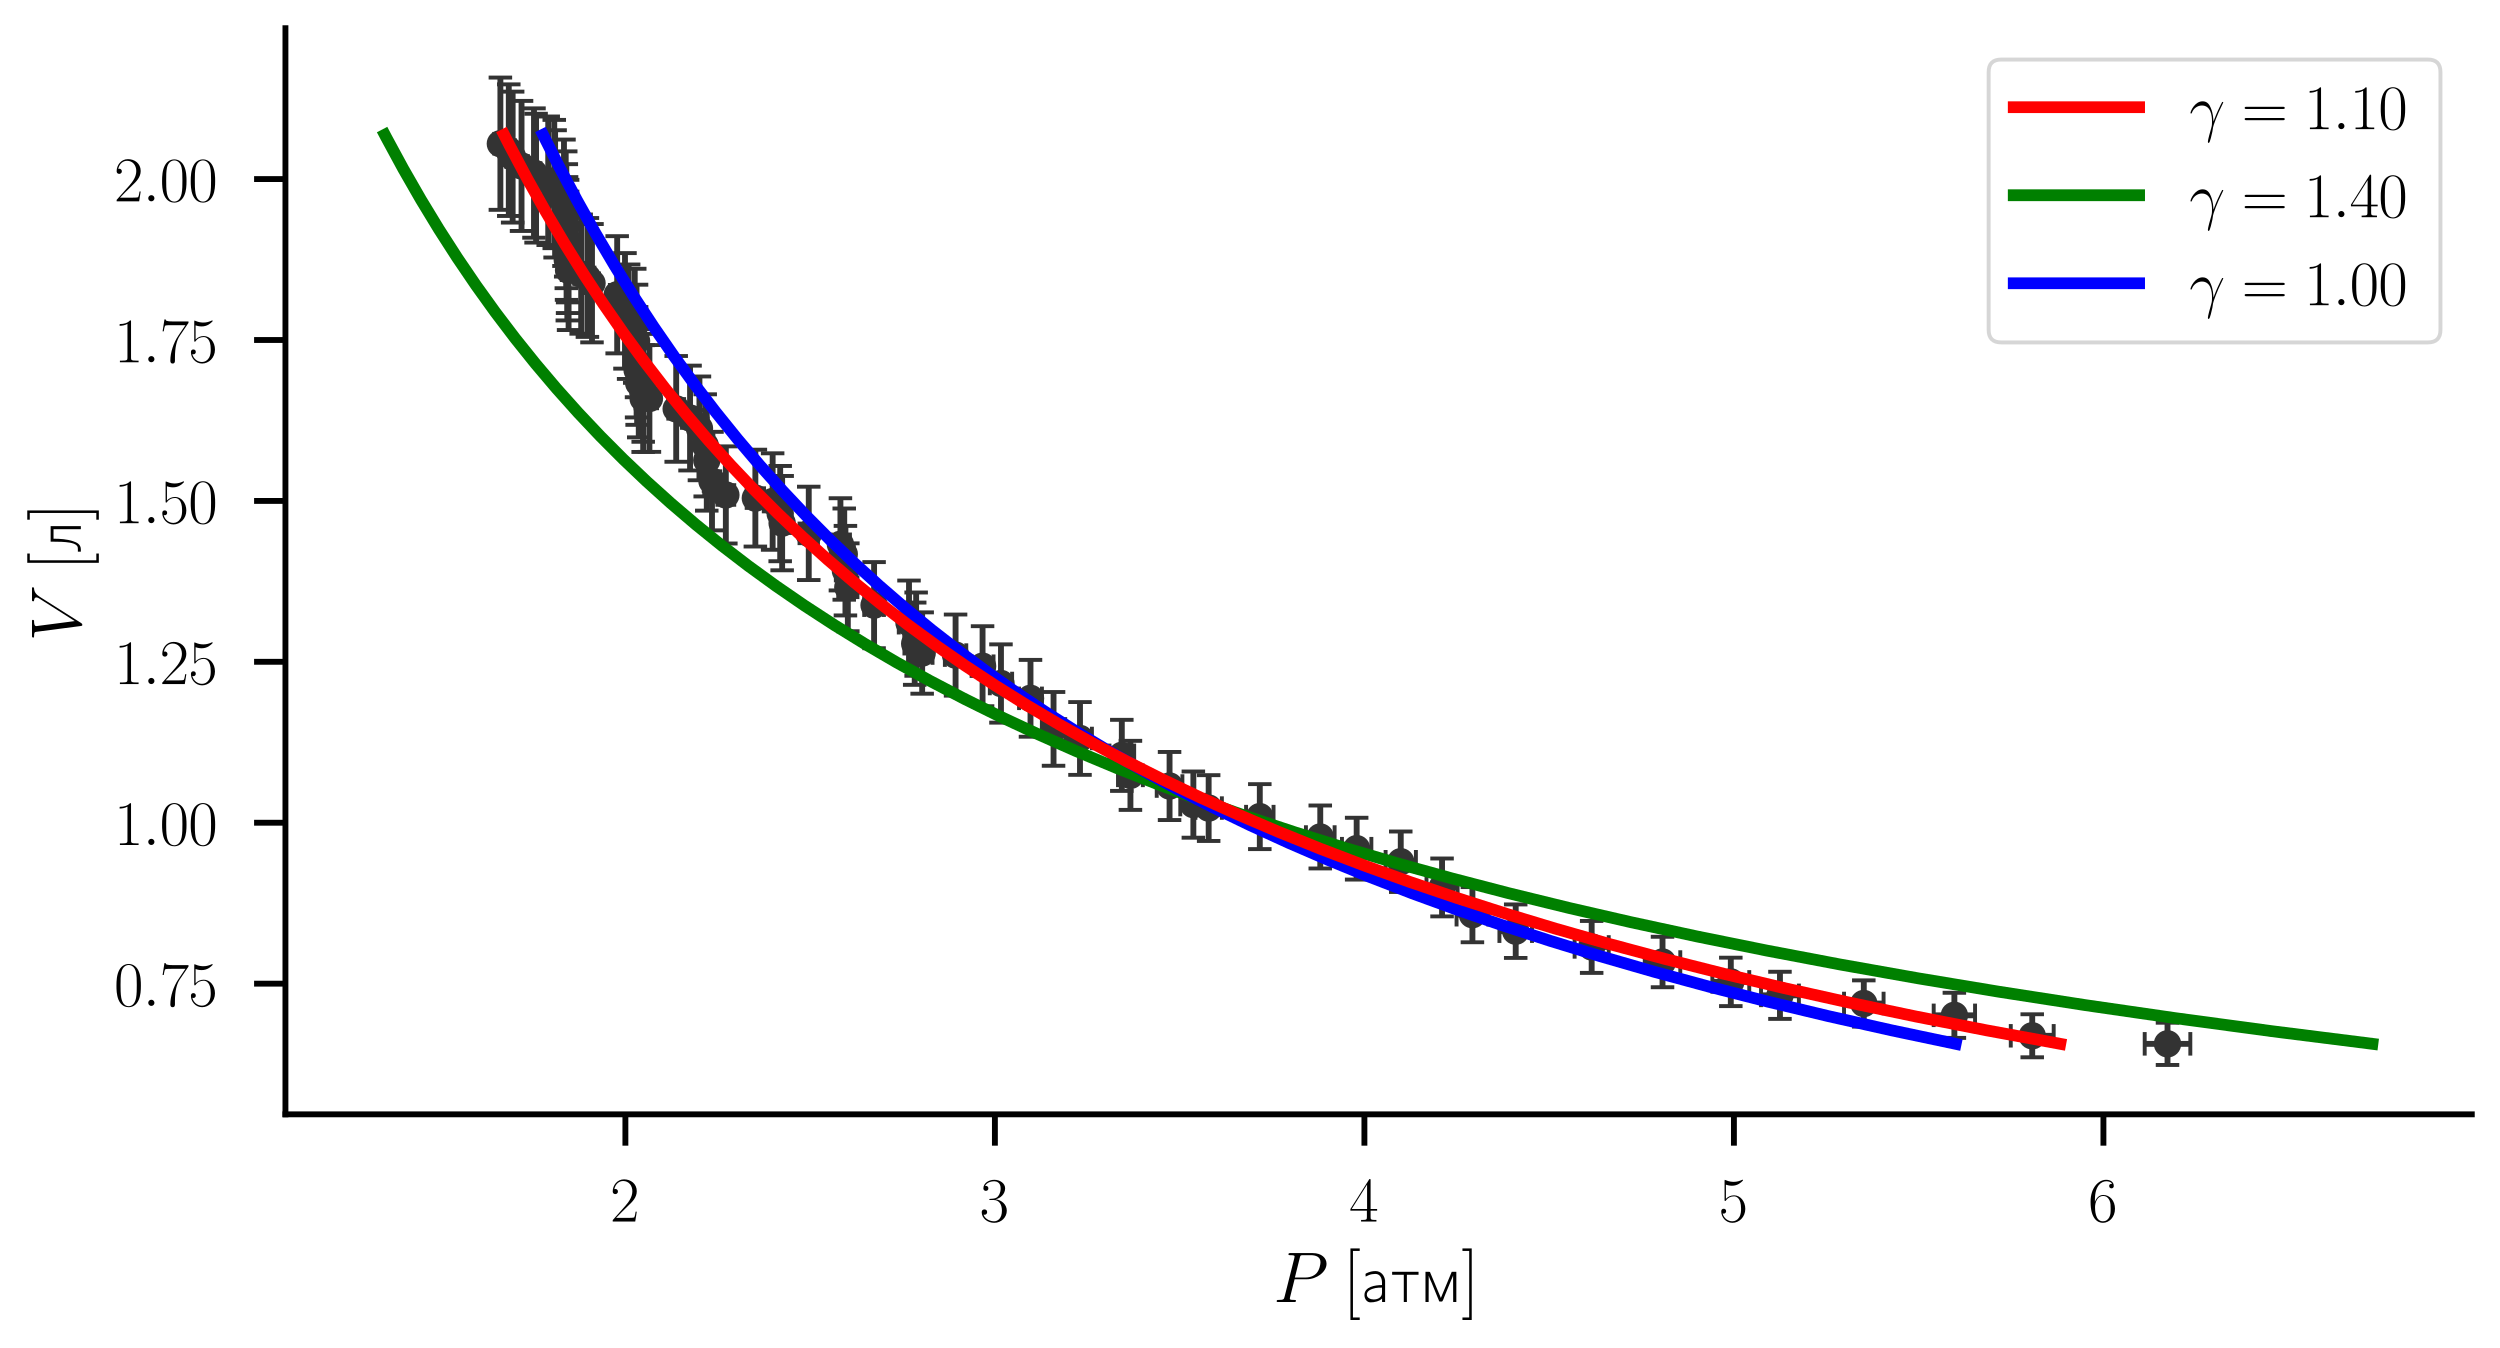 <?xml version="1.0" encoding="utf-8" standalone="no"?>
<!DOCTYPE svg PUBLIC "-//W3C//DTD SVG 1.1//EN"
  "http://www.w3.org/Graphics/SVG/1.1/DTD/svg11.dtd">
<svg xmlns:xlink="http://www.w3.org/1999/xlink" width="638.049pt" height="343.965pt" viewBox="0 0 638.049 343.965" xmlns="http://www.w3.org/2000/svg" version="1.1">
 <defs>
  <style type="text/css">*{stroke-linejoin: round; stroke-linecap: butt}</style>
 </defs>
 <g id="figure_1">
  <g id="patch_1">
   <path d="M 0 343.965 
L 638.049 343.965 
L 638.049 0 
L 0 0 
z
" style="fill: #ffffff"/>
  </g>
  <g id="axes_1">
   <g id="patch_2">
    <path d="M 72.849 284.4 
L 630.849 284.4 
L 630.849 7.2 
L 72.849 7.2 
z
" style="fill: #ffffff"/>
   </g>
   <g id="LineCollection_1">
    <path d="M 547.37 266.408 
L 559.014 266.408 
" clip-path="url(#pa125fab983)" style="fill: none; stroke: #333333; stroke-width: 1.5"/>
    <path d="M 513.188 264.355 
L 524.141 264.355 
" clip-path="url(#pa125fab983)" style="fill: none; stroke: #333333; stroke-width: 1.5"/>
    <path d="M 493.517 259.131 
L 504.073 259.131 
" clip-path="url(#pa125fab983)" style="fill: none; stroke: #333333; stroke-width: 1.5"/>
    <path d="M 470.631 256.117 
L 480.725 256.117 
" clip-path="url(#pa125fab983)" style="fill: none; stroke: #333333; stroke-width: 1.5"/>
    <path d="M 449.447 254.033 
L 459.113 254.033 
" clip-path="url(#pa125fab983)" style="fill: none; stroke: #333333; stroke-width: 1.5"/>
    <path d="M 437.028 250.598 
L 446.443 250.598 
" clip-path="url(#pa125fab983)" style="fill: none; stroke: #333333; stroke-width: 1.5"/>
    <path d="M 419.775 245.52 
L 428.841 245.52 
" clip-path="url(#pa125fab983)" style="fill: none; stroke: #333333; stroke-width: 1.5"/>
    <path d="M 401.873 241.679 
L 410.578 241.679 
" clip-path="url(#pa125fab983)" style="fill: none; stroke: #333333; stroke-width: 1.5"/>
    <path d="M 382.681 237.653 
L 390.997 237.653 
" clip-path="url(#pa125fab983)" style="fill: none; stroke: #333333; stroke-width: 1.5"/>
    <path d="M 371.743 233.445 
L 379.839 233.445 
" clip-path="url(#pa125fab983)" style="fill: none; stroke: #333333; stroke-width: 1.5"/>
    <path d="M 364.07 226.496 
L 372.01 226.496 
" clip-path="url(#pa125fab983)" style="fill: none; stroke: #333333; stroke-width: 1.5"/>
    <path d="M 353.635 219.93 
L 361.365 219.93 
" clip-path="url(#pa125fab983)" style="fill: none; stroke: #333333; stroke-width: 1.5"/>
    <path d="M 342.493 216.596 
L 349.998 216.596 
" clip-path="url(#pa125fab983)" style="fill: none; stroke: #333333; stroke-width: 1.5"/>
    <path d="M 333.299 213.616 
L 340.618 213.616 
" clip-path="url(#pa125fab983)" style="fill: none; stroke: #333333; stroke-width: 1.5"/>
    <path d="M 318.02 208.419 
L 325.031 208.419 
" clip-path="url(#pa125fab983)" style="fill: none; stroke: #333333; stroke-width: 1.5"/>
    <path d="M 305.097 206.234 
L 311.846 206.234 
" clip-path="url(#pa125fab983)" style="fill: none; stroke: #333333; stroke-width: 1.5"/>
    <path d="M 301.233 205.347 
L 307.905 205.347 
" clip-path="url(#pa125fab983)" style="fill: none; stroke: #333333; stroke-width: 1.5"/>
    <path d="M 295.22 200.606 
L 301.77 200.606 
" clip-path="url(#pa125fab983)" style="fill: none; stroke: #333333; stroke-width: 1.5"/>
    <path d="M 285.334 197.888 
L 291.684 197.888 
" clip-path="url(#pa125fab983)" style="fill: none; stroke: #333333; stroke-width: 1.5"/>
    <path d="M 283.156 192.784 
L 289.463 192.784 
" clip-path="url(#pa125fab983)" style="fill: none; stroke: #333333; stroke-width: 1.5"/>
    <path d="M 272.588 188.471 
L 278.681 188.471 
" clip-path="url(#pa125fab983)" style="fill: none; stroke: #333333; stroke-width: 1.5"/>
    <path d="M 265.906 186.025 
L 271.864 186.025 
" clip-path="url(#pa125fab983)" style="fill: none; stroke: #333333; stroke-width: 1.5"/>
    <path d="M 260.083 178.228 
L 265.923 178.228 
" clip-path="url(#pa125fab983)" style="fill: none; stroke: #333333; stroke-width: 1.5"/>
    <path d="M 252.623 174.439 
L 258.312 174.439 
" clip-path="url(#pa125fab983)" style="fill: none; stroke: #333333; stroke-width: 1.5"/>
    <path d="M 247.972 170.03 
L 253.568 170.03 
" clip-path="url(#pa125fab983)" style="fill: none; stroke: #333333; stroke-width: 1.5"/>
    <path d="M 241.153 167.194 
L 246.611 167.194 
" clip-path="url(#pa125fab983)" style="fill: none; stroke: #333333; stroke-width: 1.5"/>
    <path d="M 232.711 166.67 
L 237.998 166.67 
" clip-path="url(#pa125fab983)" style="fill: none; stroke: #333333; stroke-width: 1.5"/>
    <path d="M 230.826 164.28 
L 236.075 164.28 
" clip-path="url(#pa125fab983)" style="fill: none; stroke: #333333; stroke-width: 1.5"/>
    <path d="M 231.191 161.844 
L 236.447 161.844 
" clip-path="url(#pa125fab983)" style="fill: none; stroke: #333333; stroke-width: 1.5"/>
    <path d="M 229.387 158.93 
L 234.607 158.93 
" clip-path="url(#pa125fab983)" style="fill: none; stroke: #333333; stroke-width: 1.5"/>
    <path d="M 220.563 154.446 
L 225.605 154.446 
" clip-path="url(#pa125fab983)" style="fill: none; stroke: #333333; stroke-width: 1.5"/>
    <path d="M 213.929 149.887 
L 218.837 149.887 
" clip-path="url(#pa125fab983)" style="fill: none; stroke: #333333; stroke-width: 1.5"/>
    <path d="M 213.323 145.647 
L 218.218 145.647 
" clip-path="url(#pa125fab983)" style="fill: none; stroke: #333333; stroke-width: 1.5"/>
    <path d="M 213.022 141.423 
L 217.911 141.423 
" clip-path="url(#pa125fab983)" style="fill: none; stroke: #333333; stroke-width: 1.5"/>
    <path d="M 212.057 138.921 
L 216.927 138.921 
" clip-path="url(#pa125fab983)" style="fill: none; stroke: #333333; stroke-width: 1.5"/>
    <path d="M 204.056 136.122 
L 208.764 136.122 
" clip-path="url(#pa125fab983)" style="fill: none; stroke: #333333; stroke-width: 1.5"/>
    <path d="M 197.333 133.519 
L 201.906 133.519 
" clip-path="url(#pa125fab983)" style="fill: none; stroke: #333333; stroke-width: 1.5"/>
    <path d="M 196.838 131.076 
L 201.401 131.076 
" clip-path="url(#pa125fab983)" style="fill: none; stroke: #333333; stroke-width: 1.5"/>
    <path d="M 194.932 128.005 
L 199.456 128.005 
" clip-path="url(#pa125fab983)" style="fill: none; stroke: #333333; stroke-width: 1.5"/>
    <path d="M 190.565 127.128 
L 195 127.128 
" clip-path="url(#pa125fab983)" style="fill: none; stroke: #333333; stroke-width: 1.5"/>
    <path d="M 183.106 126.322 
L 187.391 126.322 
" clip-path="url(#pa125fab983)" style="fill: none; stroke: #333333; stroke-width: 1.5"/>
    <path d="M 179.608 122.785 
L 183.822 122.785 
" clip-path="url(#pa125fab983)" style="fill: none; stroke: #333333; stroke-width: 1.5"/>
    <path d="M 178.289 117.483 
L 182.476 117.483 
" clip-path="url(#pa125fab983)" style="fill: none; stroke: #333333; stroke-width: 1.5"/>
    <path d="M 177.892 113.666 
L 182.072 113.666 
" clip-path="url(#pa125fab983)" style="fill: none; stroke: #333333; stroke-width: 1.5"/>
    <path d="M 176.435 109.327 
L 180.585 109.327 
" clip-path="url(#pa125fab983)" style="fill: none; stroke: #333333; stroke-width: 1.5"/>
    <path d="M 174.063 106.694 
L 178.165 106.694 
" clip-path="url(#pa125fab983)" style="fill: none; stroke: #333333; stroke-width: 1.5"/>
    <path d="M 170.563 104.352 
L 174.595 104.352 
" clip-path="url(#pa125fab983)" style="fill: none; stroke: #333333; stroke-width: 1.5"/>
    <path d="M 163.795 101.696 
L 167.69 101.696 
" clip-path="url(#pa125fab983)" style="fill: none; stroke: #333333; stroke-width: 1.5"/>
    <path d="M 162.217 101.719 
L 166.08 101.719 
" clip-path="url(#pa125fab983)" style="fill: none; stroke: #333333; stroke-width: 1.5"/>
    <path d="M 162.227 98.984 
L 166.09 98.984 
" clip-path="url(#pa125fab983)" style="fill: none; stroke: #333333; stroke-width: 1.5"/>
    <path d="M 161.102 97.796 
L 164.943 97.796 
" clip-path="url(#pa125fab983)" style="fill: none; stroke: #333333; stroke-width: 1.5"/>
    <path d="M 160.692 94.432 
L 164.524 94.432 
" clip-path="url(#pa125fab983)" style="fill: none; stroke: #333333; stroke-width: 1.5"/>
    <path d="M 160.558 92.451 
L 164.387 92.451 
" clip-path="url(#pa125fab983)" style="fill: none; stroke: #333333; stroke-width: 1.5"/>
    <path d="M 160.544 87.025 
L 164.373 87.025 
" clip-path="url(#pa125fab983)" style="fill: none; stroke: #333333; stroke-width: 1.5"/>
    <path d="M 160.086 83.156 
L 163.905 83.156 
" clip-path="url(#pa125fab983)" style="fill: none; stroke: #333333; stroke-width: 1.5"/>
    <path d="M 158.545 82.104 
L 162.333 82.104 
" clip-path="url(#pa125fab983)" style="fill: none; stroke: #333333; stroke-width: 1.5"/>
    <path d="M 157.622 79.337 
L 161.393 79.337 
" clip-path="url(#pa125fab983)" style="fill: none; stroke: #333333; stroke-width: 1.5"/>
    <path d="M 155.65 75.23 
L 159.381 75.23 
" clip-path="url(#pa125fab983)" style="fill: none; stroke: #333333; stroke-width: 1.5"/>
    <path d="M 149.287 72.281 
L 152.889 72.281 
" clip-path="url(#pa125fab983)" style="fill: none; stroke: #333333; stroke-width: 1.5"/>
    <path d="M 148.128 70.81 
L 151.706 70.81 
" clip-path="url(#pa125fab983)" style="fill: none; stroke: #333333; stroke-width: 1.5"/>
    <path d="M 146.553 69.958 
L 150.1 69.958 
" clip-path="url(#pa125fab983)" style="fill: none; stroke: #333333; stroke-width: 1.5"/>
    <path d="M 143.373 68.973 
L 146.855 68.973 
" clip-path="url(#pa125fab983)" style="fill: none; stroke: #333333; stroke-width: 1.5"/>
    <path d="M 143.053 66.389 
L 146.529 66.389 
" clip-path="url(#pa125fab983)" style="fill: none; stroke: #333333; stroke-width: 1.5"/>
    <path d="M 143.122 64.401 
L 146.599 64.401 
" clip-path="url(#pa125fab983)" style="fill: none; stroke: #333333; stroke-width: 1.5"/>
    <path d="M 143.132 61.536 
L 146.609 61.536 
" clip-path="url(#pa125fab983)" style="fill: none; stroke: #333333; stroke-width: 1.5"/>
    <path d="M 142.864 60.862 
L 146.336 60.862 
" clip-path="url(#pa125fab983)" style="fill: none; stroke: #333333; stroke-width: 1.5"/>
    <path d="M 142.799 57.728 
L 146.27 57.728 
" clip-path="url(#pa125fab983)" style="fill: none; stroke: #333333; stroke-width: 1.5"/>
    <path d="M 142.649 54.608 
L 146.117 54.608 
" clip-path="url(#pa125fab983)" style="fill: none; stroke: #333333; stroke-width: 1.5"/>
    <path d="M 142.209 51.751 
L 145.668 51.751 
" clip-path="url(#pa125fab983)" style="fill: none; stroke: #333333; stroke-width: 1.5"/>
    <path d="M 139.968 49.482 
L 143.382 49.482 
" clip-path="url(#pa125fab983)" style="fill: none; stroke: #333333; stroke-width: 1.5"/>
    <path d="M 139.754 46.969 
L 143.163 46.969 
" clip-path="url(#pa125fab983)" style="fill: none; stroke: #333333; stroke-width: 1.5"/>
    <path d="M 138.227 46.138 
L 141.605 46.138 
" clip-path="url(#pa125fab983)" style="fill: none; stroke: #333333; stroke-width: 1.5"/>
    <path d="M 135.161 45.479 
L 138.478 45.479 
" clip-path="url(#pa125fab983)" style="fill: none; stroke: #333333; stroke-width: 1.5"/>
    <path d="M 134.631 44.159 
L 137.936 44.159 
" clip-path="url(#pa125fab983)" style="fill: none; stroke: #333333; stroke-width: 1.5"/>
    <path d="M 131.486 42.351 
L 134.728 42.351 
" clip-path="url(#pa125fab983)" style="fill: none; stroke: #333333; stroke-width: 1.5"/>
    <path d="M 129.241 40.099 
L 132.438 40.099 
" clip-path="url(#pa125fab983)" style="fill: none; stroke: #333333; stroke-width: 1.5"/>
    <path d="M 128.262 38.328 
L 131.439 38.328 
" clip-path="url(#pa125fab983)" style="fill: none; stroke: #333333; stroke-width: 1.5"/>
    <path d="M 126.141 36.679 
L 129.275 36.679 
" clip-path="url(#pa125fab983)" style="fill: none; stroke: #333333; stroke-width: 1.5"/>
   </g>
   <g id="LineCollection_2">
    <path d="M 553.192 271.8 
L 553.192 261.015 
" clip-path="url(#pa125fab983)" style="fill: none; stroke: #333333; stroke-width: 1.5"/>
    <path d="M 518.664 269.85 
L 518.664 258.86 
" clip-path="url(#pa125fab983)" style="fill: none; stroke: #333333; stroke-width: 1.5"/>
    <path d="M 498.795 264.887 
L 498.795 253.375 
" clip-path="url(#pa125fab983)" style="fill: none; stroke: #333333; stroke-width: 1.5"/>
    <path d="M 475.678 262.024 
L 475.678 250.21 
" clip-path="url(#pa125fab983)" style="fill: none; stroke: #333333; stroke-width: 1.5"/>
    <path d="M 454.28 260.044 
L 454.28 248.021 
" clip-path="url(#pa125fab983)" style="fill: none; stroke: #333333; stroke-width: 1.5"/>
    <path d="M 441.736 256.781 
L 441.736 244.415 
" clip-path="url(#pa125fab983)" style="fill: none; stroke: #333333; stroke-width: 1.5"/>
    <path d="M 424.308 251.956 
L 424.308 239.083 
" clip-path="url(#pa125fab983)" style="fill: none; stroke: #333333; stroke-width: 1.5"/>
    <path d="M 406.225 248.308 
L 406.225 235.05 
" clip-path="url(#pa125fab983)" style="fill: none; stroke: #333333; stroke-width: 1.5"/>
    <path d="M 386.839 244.483 
L 386.839 230.823 
" clip-path="url(#pa125fab983)" style="fill: none; stroke: #333333; stroke-width: 1.5"/>
    <path d="M 375.791 240.485 
L 375.791 226.404 
" clip-path="url(#pa125fab983)" style="fill: none; stroke: #333333; stroke-width: 1.5"/>
    <path d="M 368.04 233.884 
L 368.04 219.108 
" clip-path="url(#pa125fab983)" style="fill: none; stroke: #333333; stroke-width: 1.5"/>
    <path d="M 357.5 227.646 
L 357.5 212.214 
" clip-path="url(#pa125fab983)" style="fill: none; stroke: #333333; stroke-width: 1.5"/>
    <path d="M 346.245 224.479 
L 346.245 208.713 
" clip-path="url(#pa125fab983)" style="fill: none; stroke: #333333; stroke-width: 1.5"/>
    <path d="M 336.958 221.648 
L 336.958 205.584 
" clip-path="url(#pa125fab983)" style="fill: none; stroke: #333333; stroke-width: 1.5"/>
    <path d="M 321.526 216.711 
L 321.526 200.127 
" clip-path="url(#pa125fab983)" style="fill: none; stroke: #333333; stroke-width: 1.5"/>
    <path d="M 308.472 214.635 
L 308.472 197.833 
" clip-path="url(#pa125fab983)" style="fill: none; stroke: #333333; stroke-width: 1.5"/>
    <path d="M 304.569 213.793 
L 304.569 196.902 
" clip-path="url(#pa125fab983)" style="fill: none; stroke: #333333; stroke-width: 1.5"/>
    <path d="M 298.495 209.288 
L 298.495 191.923 
" clip-path="url(#pa125fab983)" style="fill: none; stroke: #333333; stroke-width: 1.5"/>
    <path d="M 288.509 206.706 
L 288.509 189.07 
" clip-path="url(#pa125fab983)" style="fill: none; stroke: #333333; stroke-width: 1.5"/>
    <path d="M 286.309 201.858 
L 286.309 183.711 
" clip-path="url(#pa125fab983)" style="fill: none; stroke: #333333; stroke-width: 1.5"/>
    <path d="M 275.635 197.76 
L 275.635 179.182 
" clip-path="url(#pa125fab983)" style="fill: none; stroke: #333333; stroke-width: 1.5"/>
    <path d="M 268.885 195.436 
L 268.885 176.613 
" clip-path="url(#pa125fab983)" style="fill: none; stroke: #333333; stroke-width: 1.5"/>
    <path d="M 263.003 188.029 
L 263.003 168.426 
" clip-path="url(#pa125fab983)" style="fill: none; stroke: #333333; stroke-width: 1.5"/>
    <path d="M 255.467 184.429 
L 255.467 164.448 
" clip-path="url(#pa125fab983)" style="fill: none; stroke: #333333; stroke-width: 1.5"/>
    <path d="M 250.77 180.241 
L 250.77 159.819 
" clip-path="url(#pa125fab983)" style="fill: none; stroke: #333333; stroke-width: 1.5"/>
    <path d="M 243.882 177.547 
L 243.882 156.841 
" clip-path="url(#pa125fab983)" style="fill: none; stroke: #333333; stroke-width: 1.5"/>
    <path d="M 235.354 177.049 
L 235.354 156.291 
" clip-path="url(#pa125fab983)" style="fill: none; stroke: #333333; stroke-width: 1.5"/>
    <path d="M 233.451 174.778 
L 233.451 153.781 
" clip-path="url(#pa125fab983)" style="fill: none; stroke: #333333; stroke-width: 1.5"/>
    <path d="M 233.819 172.465 
L 233.819 151.224 
" clip-path="url(#pa125fab983)" style="fill: none; stroke: #333333; stroke-width: 1.5"/>
    <path d="M 231.997 169.696 
L 231.997 148.164 
" clip-path="url(#pa125fab983)" style="fill: none; stroke: #333333; stroke-width: 1.5"/>
    <path d="M 223.084 165.436 
L 223.084 143.456 
" clip-path="url(#pa125fab983)" style="fill: none; stroke: #333333; stroke-width: 1.5"/>
    <path d="M 216.383 161.105 
L 216.383 138.668 
" clip-path="url(#pa125fab983)" style="fill: none; stroke: #333333; stroke-width: 1.5"/>
    <path d="M 215.77 157.077 
L 215.77 134.217 
" clip-path="url(#pa125fab983)" style="fill: none; stroke: #333333; stroke-width: 1.5"/>
    <path d="M 215.467 153.065 
L 215.467 129.781 
" clip-path="url(#pa125fab983)" style="fill: none; stroke: #333333; stroke-width: 1.5"/>
    <path d="M 214.492 150.687 
L 214.492 127.154 
" clip-path="url(#pa125fab983)" style="fill: none; stroke: #333333; stroke-width: 1.5"/>
    <path d="M 206.41 148.029 
L 206.41 124.216 
" clip-path="url(#pa125fab983)" style="fill: none; stroke: #333333; stroke-width: 1.5"/>
    <path d="M 199.62 145.556 
L 199.62 121.482 
" clip-path="url(#pa125fab983)" style="fill: none; stroke: #333333; stroke-width: 1.5"/>
    <path d="M 199.119 143.235 
L 199.119 118.917 
" clip-path="url(#pa125fab983)" style="fill: none; stroke: #333333; stroke-width: 1.5"/>
    <path d="M 197.194 140.318 
L 197.194 115.693 
" clip-path="url(#pa125fab983)" style="fill: none; stroke: #333333; stroke-width: 1.5"/>
    <path d="M 192.783 139.485 
L 192.783 114.772 
" clip-path="url(#pa125fab983)" style="fill: none; stroke: #333333; stroke-width: 1.5"/>
    <path d="M 185.248 138.719 
L 185.248 113.925 
" clip-path="url(#pa125fab983)" style="fill: none; stroke: #333333; stroke-width: 1.5"/>
    <path d="M 181.715 135.359 
L 181.715 110.212 
" clip-path="url(#pa125fab983)" style="fill: none; stroke: #333333; stroke-width: 1.5"/>
    <path d="M 180.382 130.321 
L 180.382 104.644 
" clip-path="url(#pa125fab983)" style="fill: none; stroke: #333333; stroke-width: 1.5"/>
    <path d="M 179.982 126.696 
L 179.982 100.637 
" clip-path="url(#pa125fab983)" style="fill: none; stroke: #333333; stroke-width: 1.5"/>
    <path d="M 178.51 122.573 
L 178.51 96.081 
" clip-path="url(#pa125fab983)" style="fill: none; stroke: #333333; stroke-width: 1.5"/>
    <path d="M 176.114 120.072 
L 176.114 93.316 
" clip-path="url(#pa125fab983)" style="fill: none; stroke: #333333; stroke-width: 1.5"/>
    <path d="M 172.579 117.848 
L 172.579 90.857 
" clip-path="url(#pa125fab983)" style="fill: none; stroke: #333333; stroke-width: 1.5"/>
    <path d="M 165.743 115.324 
L 165.743 88.068 
" clip-path="url(#pa125fab983)" style="fill: none; stroke: #333333; stroke-width: 1.5"/>
    <path d="M 164.149 115.346 
L 164.149 88.092 
" clip-path="url(#pa125fab983)" style="fill: none; stroke: #333333; stroke-width: 1.5"/>
    <path d="M 164.158 112.748 
L 164.158 85.221 
" clip-path="url(#pa125fab983)" style="fill: none; stroke: #333333; stroke-width: 1.5"/>
    <path d="M 163.023 111.619 
L 163.023 83.973 
" clip-path="url(#pa125fab983)" style="fill: none; stroke: #333333; stroke-width: 1.5"/>
    <path d="M 162.608 108.423 
L 162.608 80.44 
" clip-path="url(#pa125fab983)" style="fill: none; stroke: #333333; stroke-width: 1.5"/>
    <path d="M 162.473 106.541 
L 162.473 78.361 
" clip-path="url(#pa125fab983)" style="fill: none; stroke: #333333; stroke-width: 1.5"/>
    <path d="M 162.458 101.386 
L 162.458 72.663 
" clip-path="url(#pa125fab983)" style="fill: none; stroke: #333333; stroke-width: 1.5"/>
    <path d="M 161.996 97.711 
L 161.996 68.601 
" clip-path="url(#pa125fab983)" style="fill: none; stroke: #333333; stroke-width: 1.5"/>
    <path d="M 160.439 96.712 
L 160.439 67.497 
" clip-path="url(#pa125fab983)" style="fill: none; stroke: #333333; stroke-width: 1.5"/>
    <path d="M 159.508 94.083 
L 159.508 64.591 
" clip-path="url(#pa125fab983)" style="fill: none; stroke: #333333; stroke-width: 1.5"/>
    <path d="M 157.515 90.181 
L 157.515 60.279 
" clip-path="url(#pa125fab983)" style="fill: none; stroke: #333333; stroke-width: 1.5"/>
    <path d="M 151.088 87.38 
L 151.088 57.183 
" clip-path="url(#pa125fab983)" style="fill: none; stroke: #333333; stroke-width: 1.5"/>
    <path d="M 149.917 85.982 
L 149.917 55.638 
" clip-path="url(#pa125fab983)" style="fill: none; stroke: #333333; stroke-width: 1.5"/>
    <path d="M 148.326 85.172 
L 148.326 54.743 
" clip-path="url(#pa125fab983)" style="fill: none; stroke: #333333; stroke-width: 1.5"/>
    <path d="M 145.114 84.237 
L 145.114 53.709 
" clip-path="url(#pa125fab983)" style="fill: none; stroke: #333333; stroke-width: 1.5"/>
    <path d="M 144.791 81.782 
L 144.791 50.996 
" clip-path="url(#pa125fab983)" style="fill: none; stroke: #333333; stroke-width: 1.5"/>
    <path d="M 144.86 79.894 
L 144.86 48.909 
" clip-path="url(#pa125fab983)" style="fill: none; stroke: #333333; stroke-width: 1.5"/>
    <path d="M 144.87 77.172 
L 144.87 45.9 
" clip-path="url(#pa125fab983)" style="fill: none; stroke: #333333; stroke-width: 1.5"/>
    <path d="M 144.6 76.532 
L 144.6 45.192 
" clip-path="url(#pa125fab983)" style="fill: none; stroke: #333333; stroke-width: 1.5"/>
    <path d="M 144.535 73.554 
L 144.535 41.901 
" clip-path="url(#pa125fab983)" style="fill: none; stroke: #333333; stroke-width: 1.5"/>
    <path d="M 144.383 70.59 
L 144.383 38.625 
" clip-path="url(#pa125fab983)" style="fill: none; stroke: #333333; stroke-width: 1.5"/>
    <path d="M 143.938 67.876 
L 143.938 35.626 
" clip-path="url(#pa125fab983)" style="fill: none; stroke: #333333; stroke-width: 1.5"/>
    <path d="M 141.675 65.72 
L 141.675 33.243 
" clip-path="url(#pa125fab983)" style="fill: none; stroke: #333333; stroke-width: 1.5"/>
    <path d="M 141.458 63.334 
L 141.458 30.605 
" clip-path="url(#pa125fab983)" style="fill: none; stroke: #333333; stroke-width: 1.5"/>
    <path d="M 139.916 62.544 
L 139.916 29.732 
" clip-path="url(#pa125fab983)" style="fill: none; stroke: #333333; stroke-width: 1.5"/>
    <path d="M 136.82 61.918 
L 136.82 29.04 
" clip-path="url(#pa125fab983)" style="fill: none; stroke: #333333; stroke-width: 1.5"/>
    <path d="M 136.283 60.664 
L 136.283 27.654 
" clip-path="url(#pa125fab983)" style="fill: none; stroke: #333333; stroke-width: 1.5"/>
    <path d="M 133.107 58.946 
L 133.107 25.755 
" clip-path="url(#pa125fab983)" style="fill: none; stroke: #333333; stroke-width: 1.5"/>
    <path d="M 130.839 56.807 
L 130.839 23.391 
" clip-path="url(#pa125fab983)" style="fill: none; stroke: #333333; stroke-width: 1.5"/>
    <path d="M 129.851 55.124 
L 129.851 21.531 
" clip-path="url(#pa125fab983)" style="fill: none; stroke: #333333; stroke-width: 1.5"/>
    <path d="M 127.708 53.558 
L 127.708 19.8 
" clip-path="url(#pa125fab983)" style="fill: none; stroke: #333333; stroke-width: 1.5"/>
   </g>
   <g id="line2d_1">
    <defs>
     <path id="m9863a04ca0" d="M 0 3 
L 0 -3 
" style="stroke: #333333"/>
    </defs>
    <g clip-path="url(#pa125fab983)">
     <use xlink:href="#m9863a04ca0" x="547.37" y="266.408" style="fill: #333333; stroke: #333333"/>
     <use xlink:href="#m9863a04ca0" x="513.188" y="264.355" style="fill: #333333; stroke: #333333"/>
     <use xlink:href="#m9863a04ca0" x="493.517" y="259.131" style="fill: #333333; stroke: #333333"/>
     <use xlink:href="#m9863a04ca0" x="470.631" y="256.117" style="fill: #333333; stroke: #333333"/>
     <use xlink:href="#m9863a04ca0" x="449.447" y="254.033" style="fill: #333333; stroke: #333333"/>
     <use xlink:href="#m9863a04ca0" x="437.028" y="250.598" style="fill: #333333; stroke: #333333"/>
     <use xlink:href="#m9863a04ca0" x="419.775" y="245.52" style="fill: #333333; stroke: #333333"/>
     <use xlink:href="#m9863a04ca0" x="401.873" y="241.679" style="fill: #333333; stroke: #333333"/>
     <use xlink:href="#m9863a04ca0" x="382.681" y="237.653" style="fill: #333333; stroke: #333333"/>
     <use xlink:href="#m9863a04ca0" x="371.743" y="233.445" style="fill: #333333; stroke: #333333"/>
     <use xlink:href="#m9863a04ca0" x="364.07" y="226.496" style="fill: #333333; stroke: #333333"/>
     <use xlink:href="#m9863a04ca0" x="353.635" y="219.93" style="fill: #333333; stroke: #333333"/>
     <use xlink:href="#m9863a04ca0" x="342.493" y="216.596" style="fill: #333333; stroke: #333333"/>
     <use xlink:href="#m9863a04ca0" x="333.299" y="213.616" style="fill: #333333; stroke: #333333"/>
     <use xlink:href="#m9863a04ca0" x="318.02" y="208.419" style="fill: #333333; stroke: #333333"/>
     <use xlink:href="#m9863a04ca0" x="305.097" y="206.234" style="fill: #333333; stroke: #333333"/>
     <use xlink:href="#m9863a04ca0" x="301.233" y="205.347" style="fill: #333333; stroke: #333333"/>
     <use xlink:href="#m9863a04ca0" x="295.22" y="200.606" style="fill: #333333; stroke: #333333"/>
     <use xlink:href="#m9863a04ca0" x="285.334" y="197.888" style="fill: #333333; stroke: #333333"/>
     <use xlink:href="#m9863a04ca0" x="283.156" y="192.784" style="fill: #333333; stroke: #333333"/>
     <use xlink:href="#m9863a04ca0" x="272.588" y="188.471" style="fill: #333333; stroke: #333333"/>
     <use xlink:href="#m9863a04ca0" x="265.906" y="186.025" style="fill: #333333; stroke: #333333"/>
     <use xlink:href="#m9863a04ca0" x="260.083" y="178.228" style="fill: #333333; stroke: #333333"/>
     <use xlink:href="#m9863a04ca0" x="252.623" y="174.439" style="fill: #333333; stroke: #333333"/>
     <use xlink:href="#m9863a04ca0" x="247.972" y="170.03" style="fill: #333333; stroke: #333333"/>
     <use xlink:href="#m9863a04ca0" x="241.153" y="167.194" style="fill: #333333; stroke: #333333"/>
     <use xlink:href="#m9863a04ca0" x="232.711" y="166.67" style="fill: #333333; stroke: #333333"/>
     <use xlink:href="#m9863a04ca0" x="230.826" y="164.28" style="fill: #333333; stroke: #333333"/>
     <use xlink:href="#m9863a04ca0" x="231.191" y="161.844" style="fill: #333333; stroke: #333333"/>
     <use xlink:href="#m9863a04ca0" x="229.387" y="158.93" style="fill: #333333; stroke: #333333"/>
     <use xlink:href="#m9863a04ca0" x="220.563" y="154.446" style="fill: #333333; stroke: #333333"/>
     <use xlink:href="#m9863a04ca0" x="213.929" y="149.887" style="fill: #333333; stroke: #333333"/>
     <use xlink:href="#m9863a04ca0" x="213.323" y="145.647" style="fill: #333333; stroke: #333333"/>
     <use xlink:href="#m9863a04ca0" x="213.022" y="141.423" style="fill: #333333; stroke: #333333"/>
     <use xlink:href="#m9863a04ca0" x="212.057" y="138.921" style="fill: #333333; stroke: #333333"/>
     <use xlink:href="#m9863a04ca0" x="204.056" y="136.122" style="fill: #333333; stroke: #333333"/>
     <use xlink:href="#m9863a04ca0" x="197.333" y="133.519" style="fill: #333333; stroke: #333333"/>
     <use xlink:href="#m9863a04ca0" x="196.838" y="131.076" style="fill: #333333; stroke: #333333"/>
     <use xlink:href="#m9863a04ca0" x="194.932" y="128.005" style="fill: #333333; stroke: #333333"/>
     <use xlink:href="#m9863a04ca0" x="190.565" y="127.128" style="fill: #333333; stroke: #333333"/>
     <use xlink:href="#m9863a04ca0" x="183.106" y="126.322" style="fill: #333333; stroke: #333333"/>
     <use xlink:href="#m9863a04ca0" x="179.608" y="122.785" style="fill: #333333; stroke: #333333"/>
     <use xlink:href="#m9863a04ca0" x="178.289" y="117.483" style="fill: #333333; stroke: #333333"/>
     <use xlink:href="#m9863a04ca0" x="177.892" y="113.666" style="fill: #333333; stroke: #333333"/>
     <use xlink:href="#m9863a04ca0" x="176.435" y="109.327" style="fill: #333333; stroke: #333333"/>
     <use xlink:href="#m9863a04ca0" x="174.063" y="106.694" style="fill: #333333; stroke: #333333"/>
     <use xlink:href="#m9863a04ca0" x="170.563" y="104.352" style="fill: #333333; stroke: #333333"/>
     <use xlink:href="#m9863a04ca0" x="163.795" y="101.696" style="fill: #333333; stroke: #333333"/>
     <use xlink:href="#m9863a04ca0" x="162.217" y="101.719" style="fill: #333333; stroke: #333333"/>
     <use xlink:href="#m9863a04ca0" x="162.227" y="98.984" style="fill: #333333; stroke: #333333"/>
     <use xlink:href="#m9863a04ca0" x="161.102" y="97.796" style="fill: #333333; stroke: #333333"/>
     <use xlink:href="#m9863a04ca0" x="160.692" y="94.432" style="fill: #333333; stroke: #333333"/>
     <use xlink:href="#m9863a04ca0" x="160.558" y="92.451" style="fill: #333333; stroke: #333333"/>
     <use xlink:href="#m9863a04ca0" x="160.544" y="87.025" style="fill: #333333; stroke: #333333"/>
     <use xlink:href="#m9863a04ca0" x="160.086" y="83.156" style="fill: #333333; stroke: #333333"/>
     <use xlink:href="#m9863a04ca0" x="158.545" y="82.104" style="fill: #333333; stroke: #333333"/>
     <use xlink:href="#m9863a04ca0" x="157.622" y="79.337" style="fill: #333333; stroke: #333333"/>
     <use xlink:href="#m9863a04ca0" x="155.65" y="75.23" style="fill: #333333; stroke: #333333"/>
     <use xlink:href="#m9863a04ca0" x="149.287" y="72.281" style="fill: #333333; stroke: #333333"/>
     <use xlink:href="#m9863a04ca0" x="148.128" y="70.81" style="fill: #333333; stroke: #333333"/>
     <use xlink:href="#m9863a04ca0" x="146.553" y="69.958" style="fill: #333333; stroke: #333333"/>
     <use xlink:href="#m9863a04ca0" x="143.373" y="68.973" style="fill: #333333; stroke: #333333"/>
     <use xlink:href="#m9863a04ca0" x="143.053" y="66.389" style="fill: #333333; stroke: #333333"/>
     <use xlink:href="#m9863a04ca0" x="143.122" y="64.401" style="fill: #333333; stroke: #333333"/>
     <use xlink:href="#m9863a04ca0" x="143.132" y="61.536" style="fill: #333333; stroke: #333333"/>
     <use xlink:href="#m9863a04ca0" x="142.864" y="60.862" style="fill: #333333; stroke: #333333"/>
     <use xlink:href="#m9863a04ca0" x="142.799" y="57.728" style="fill: #333333; stroke: #333333"/>
     <use xlink:href="#m9863a04ca0" x="142.649" y="54.608" style="fill: #333333; stroke: #333333"/>
     <use xlink:href="#m9863a04ca0" x="142.209" y="51.751" style="fill: #333333; stroke: #333333"/>
     <use xlink:href="#m9863a04ca0" x="139.968" y="49.482" style="fill: #333333; stroke: #333333"/>
     <use xlink:href="#m9863a04ca0" x="139.754" y="46.969" style="fill: #333333; stroke: #333333"/>
     <use xlink:href="#m9863a04ca0" x="138.227" y="46.138" style="fill: #333333; stroke: #333333"/>
     <use xlink:href="#m9863a04ca0" x="135.161" y="45.479" style="fill: #333333; stroke: #333333"/>
     <use xlink:href="#m9863a04ca0" x="134.631" y="44.159" style="fill: #333333; stroke: #333333"/>
     <use xlink:href="#m9863a04ca0" x="131.486" y="42.351" style="fill: #333333; stroke: #333333"/>
     <use xlink:href="#m9863a04ca0" x="129.241" y="40.099" style="fill: #333333; stroke: #333333"/>
     <use xlink:href="#m9863a04ca0" x="128.262" y="38.328" style="fill: #333333; stroke: #333333"/>
     <use xlink:href="#m9863a04ca0" x="126.141" y="36.679" style="fill: #333333; stroke: #333333"/>
    </g>
   </g>
   <g id="line2d_2">
    <g clip-path="url(#pa125fab983)">
     <use xlink:href="#m9863a04ca0" x="559.014" y="266.408" style="fill: #333333; stroke: #333333"/>
     <use xlink:href="#m9863a04ca0" x="524.141" y="264.355" style="fill: #333333; stroke: #333333"/>
     <use xlink:href="#m9863a04ca0" x="504.073" y="259.131" style="fill: #333333; stroke: #333333"/>
     <use xlink:href="#m9863a04ca0" x="480.725" y="256.117" style="fill: #333333; stroke: #333333"/>
     <use xlink:href="#m9863a04ca0" x="459.113" y="254.033" style="fill: #333333; stroke: #333333"/>
     <use xlink:href="#m9863a04ca0" x="446.443" y="250.598" style="fill: #333333; stroke: #333333"/>
     <use xlink:href="#m9863a04ca0" x="428.841" y="245.52" style="fill: #333333; stroke: #333333"/>
     <use xlink:href="#m9863a04ca0" x="410.578" y="241.679" style="fill: #333333; stroke: #333333"/>
     <use xlink:href="#m9863a04ca0" x="390.997" y="237.653" style="fill: #333333; stroke: #333333"/>
     <use xlink:href="#m9863a04ca0" x="379.839" y="233.445" style="fill: #333333; stroke: #333333"/>
     <use xlink:href="#m9863a04ca0" x="372.01" y="226.496" style="fill: #333333; stroke: #333333"/>
     <use xlink:href="#m9863a04ca0" x="361.365" y="219.93" style="fill: #333333; stroke: #333333"/>
     <use xlink:href="#m9863a04ca0" x="349.998" y="216.596" style="fill: #333333; stroke: #333333"/>
     <use xlink:href="#m9863a04ca0" x="340.618" y="213.616" style="fill: #333333; stroke: #333333"/>
     <use xlink:href="#m9863a04ca0" x="325.031" y="208.419" style="fill: #333333; stroke: #333333"/>
     <use xlink:href="#m9863a04ca0" x="311.846" y="206.234" style="fill: #333333; stroke: #333333"/>
     <use xlink:href="#m9863a04ca0" x="307.905" y="205.347" style="fill: #333333; stroke: #333333"/>
     <use xlink:href="#m9863a04ca0" x="301.77" y="200.606" style="fill: #333333; stroke: #333333"/>
     <use xlink:href="#m9863a04ca0" x="291.684" y="197.888" style="fill: #333333; stroke: #333333"/>
     <use xlink:href="#m9863a04ca0" x="289.463" y="192.784" style="fill: #333333; stroke: #333333"/>
     <use xlink:href="#m9863a04ca0" x="278.681" y="188.471" style="fill: #333333; stroke: #333333"/>
     <use xlink:href="#m9863a04ca0" x="271.864" y="186.025" style="fill: #333333; stroke: #333333"/>
     <use xlink:href="#m9863a04ca0" x="265.923" y="178.228" style="fill: #333333; stroke: #333333"/>
     <use xlink:href="#m9863a04ca0" x="258.312" y="174.439" style="fill: #333333; stroke: #333333"/>
     <use xlink:href="#m9863a04ca0" x="253.568" y="170.03" style="fill: #333333; stroke: #333333"/>
     <use xlink:href="#m9863a04ca0" x="246.611" y="167.194" style="fill: #333333; stroke: #333333"/>
     <use xlink:href="#m9863a04ca0" x="237.998" y="166.67" style="fill: #333333; stroke: #333333"/>
     <use xlink:href="#m9863a04ca0" x="236.075" y="164.28" style="fill: #333333; stroke: #333333"/>
     <use xlink:href="#m9863a04ca0" x="236.447" y="161.844" style="fill: #333333; stroke: #333333"/>
     <use xlink:href="#m9863a04ca0" x="234.607" y="158.93" style="fill: #333333; stroke: #333333"/>
     <use xlink:href="#m9863a04ca0" x="225.605" y="154.446" style="fill: #333333; stroke: #333333"/>
     <use xlink:href="#m9863a04ca0" x="218.837" y="149.887" style="fill: #333333; stroke: #333333"/>
     <use xlink:href="#m9863a04ca0" x="218.218" y="145.647" style="fill: #333333; stroke: #333333"/>
     <use xlink:href="#m9863a04ca0" x="217.911" y="141.423" style="fill: #333333; stroke: #333333"/>
     <use xlink:href="#m9863a04ca0" x="216.927" y="138.921" style="fill: #333333; stroke: #333333"/>
     <use xlink:href="#m9863a04ca0" x="208.764" y="136.122" style="fill: #333333; stroke: #333333"/>
     <use xlink:href="#m9863a04ca0" x="201.906" y="133.519" style="fill: #333333; stroke: #333333"/>
     <use xlink:href="#m9863a04ca0" x="201.401" y="131.076" style="fill: #333333; stroke: #333333"/>
     <use xlink:href="#m9863a04ca0" x="199.456" y="128.005" style="fill: #333333; stroke: #333333"/>
     <use xlink:href="#m9863a04ca0" x="195" y="127.128" style="fill: #333333; stroke: #333333"/>
     <use xlink:href="#m9863a04ca0" x="187.391" y="126.322" style="fill: #333333; stroke: #333333"/>
     <use xlink:href="#m9863a04ca0" x="183.822" y="122.785" style="fill: #333333; stroke: #333333"/>
     <use xlink:href="#m9863a04ca0" x="182.476" y="117.483" style="fill: #333333; stroke: #333333"/>
     <use xlink:href="#m9863a04ca0" x="182.072" y="113.666" style="fill: #333333; stroke: #333333"/>
     <use xlink:href="#m9863a04ca0" x="180.585" y="109.327" style="fill: #333333; stroke: #333333"/>
     <use xlink:href="#m9863a04ca0" x="178.165" y="106.694" style="fill: #333333; stroke: #333333"/>
     <use xlink:href="#m9863a04ca0" x="174.595" y="104.352" style="fill: #333333; stroke: #333333"/>
     <use xlink:href="#m9863a04ca0" x="167.69" y="101.696" style="fill: #333333; stroke: #333333"/>
     <use xlink:href="#m9863a04ca0" x="166.08" y="101.719" style="fill: #333333; stroke: #333333"/>
     <use xlink:href="#m9863a04ca0" x="166.09" y="98.984" style="fill: #333333; stroke: #333333"/>
     <use xlink:href="#m9863a04ca0" x="164.943" y="97.796" style="fill: #333333; stroke: #333333"/>
     <use xlink:href="#m9863a04ca0" x="164.524" y="94.432" style="fill: #333333; stroke: #333333"/>
     <use xlink:href="#m9863a04ca0" x="164.387" y="92.451" style="fill: #333333; stroke: #333333"/>
     <use xlink:href="#m9863a04ca0" x="164.373" y="87.025" style="fill: #333333; stroke: #333333"/>
     <use xlink:href="#m9863a04ca0" x="163.905" y="83.156" style="fill: #333333; stroke: #333333"/>
     <use xlink:href="#m9863a04ca0" x="162.333" y="82.104" style="fill: #333333; stroke: #333333"/>
     <use xlink:href="#m9863a04ca0" x="161.393" y="79.337" style="fill: #333333; stroke: #333333"/>
     <use xlink:href="#m9863a04ca0" x="159.381" y="75.23" style="fill: #333333; stroke: #333333"/>
     <use xlink:href="#m9863a04ca0" x="152.889" y="72.281" style="fill: #333333; stroke: #333333"/>
     <use xlink:href="#m9863a04ca0" x="151.706" y="70.81" style="fill: #333333; stroke: #333333"/>
     <use xlink:href="#m9863a04ca0" x="150.1" y="69.958" style="fill: #333333; stroke: #333333"/>
     <use xlink:href="#m9863a04ca0" x="146.855" y="68.973" style="fill: #333333; stroke: #333333"/>
     <use xlink:href="#m9863a04ca0" x="146.529" y="66.389" style="fill: #333333; stroke: #333333"/>
     <use xlink:href="#m9863a04ca0" x="146.599" y="64.401" style="fill: #333333; stroke: #333333"/>
     <use xlink:href="#m9863a04ca0" x="146.609" y="61.536" style="fill: #333333; stroke: #333333"/>
     <use xlink:href="#m9863a04ca0" x="146.336" y="60.862" style="fill: #333333; stroke: #333333"/>
     <use xlink:href="#m9863a04ca0" x="146.27" y="57.728" style="fill: #333333; stroke: #333333"/>
     <use xlink:href="#m9863a04ca0" x="146.117" y="54.608" style="fill: #333333; stroke: #333333"/>
     <use xlink:href="#m9863a04ca0" x="145.668" y="51.751" style="fill: #333333; stroke: #333333"/>
     <use xlink:href="#m9863a04ca0" x="143.382" y="49.482" style="fill: #333333; stroke: #333333"/>
     <use xlink:href="#m9863a04ca0" x="143.163" y="46.969" style="fill: #333333; stroke: #333333"/>
     <use xlink:href="#m9863a04ca0" x="141.605" y="46.138" style="fill: #333333; stroke: #333333"/>
     <use xlink:href="#m9863a04ca0" x="138.478" y="45.479" style="fill: #333333; stroke: #333333"/>
     <use xlink:href="#m9863a04ca0" x="137.936" y="44.159" style="fill: #333333; stroke: #333333"/>
     <use xlink:href="#m9863a04ca0" x="134.728" y="42.351" style="fill: #333333; stroke: #333333"/>
     <use xlink:href="#m9863a04ca0" x="132.438" y="40.099" style="fill: #333333; stroke: #333333"/>
     <use xlink:href="#m9863a04ca0" x="131.439" y="38.328" style="fill: #333333; stroke: #333333"/>
     <use xlink:href="#m9863a04ca0" x="129.275" y="36.679" style="fill: #333333; stroke: #333333"/>
    </g>
   </g>
   <g id="line2d_3">
    <defs>
     <path id="m803459ab81" d="M 3 0 
L -3 -0 
" style="stroke: #333333"/>
    </defs>
    <g clip-path="url(#pa125fab983)">
     <use xlink:href="#m803459ab81" x="553.192" y="271.8" style="fill: #333333; stroke: #333333"/>
     <use xlink:href="#m803459ab81" x="518.664" y="269.85" style="fill: #333333; stroke: #333333"/>
     <use xlink:href="#m803459ab81" x="498.795" y="264.887" style="fill: #333333; stroke: #333333"/>
     <use xlink:href="#m803459ab81" x="475.678" y="262.024" style="fill: #333333; stroke: #333333"/>
     <use xlink:href="#m803459ab81" x="454.28" y="260.044" style="fill: #333333; stroke: #333333"/>
     <use xlink:href="#m803459ab81" x="441.736" y="256.781" style="fill: #333333; stroke: #333333"/>
     <use xlink:href="#m803459ab81" x="424.308" y="251.956" style="fill: #333333; stroke: #333333"/>
     <use xlink:href="#m803459ab81" x="406.225" y="248.308" style="fill: #333333; stroke: #333333"/>
     <use xlink:href="#m803459ab81" x="386.839" y="244.483" style="fill: #333333; stroke: #333333"/>
     <use xlink:href="#m803459ab81" x="375.791" y="240.485" style="fill: #333333; stroke: #333333"/>
     <use xlink:href="#m803459ab81" x="368.04" y="233.884" style="fill: #333333; stroke: #333333"/>
     <use xlink:href="#m803459ab81" x="357.5" y="227.646" style="fill: #333333; stroke: #333333"/>
     <use xlink:href="#m803459ab81" x="346.245" y="224.479" style="fill: #333333; stroke: #333333"/>
     <use xlink:href="#m803459ab81" x="336.958" y="221.648" style="fill: #333333; stroke: #333333"/>
     <use xlink:href="#m803459ab81" x="321.526" y="216.711" style="fill: #333333; stroke: #333333"/>
     <use xlink:href="#m803459ab81" x="308.472" y="214.635" style="fill: #333333; stroke: #333333"/>
     <use xlink:href="#m803459ab81" x="304.569" y="213.793" style="fill: #333333; stroke: #333333"/>
     <use xlink:href="#m803459ab81" x="298.495" y="209.288" style="fill: #333333; stroke: #333333"/>
     <use xlink:href="#m803459ab81" x="288.509" y="206.706" style="fill: #333333; stroke: #333333"/>
     <use xlink:href="#m803459ab81" x="286.309" y="201.858" style="fill: #333333; stroke: #333333"/>
     <use xlink:href="#m803459ab81" x="275.635" y="197.76" style="fill: #333333; stroke: #333333"/>
     <use xlink:href="#m803459ab81" x="268.885" y="195.436" style="fill: #333333; stroke: #333333"/>
     <use xlink:href="#m803459ab81" x="263.003" y="188.029" style="fill: #333333; stroke: #333333"/>
     <use xlink:href="#m803459ab81" x="255.467" y="184.429" style="fill: #333333; stroke: #333333"/>
     <use xlink:href="#m803459ab81" x="250.77" y="180.241" style="fill: #333333; stroke: #333333"/>
     <use xlink:href="#m803459ab81" x="243.882" y="177.547" style="fill: #333333; stroke: #333333"/>
     <use xlink:href="#m803459ab81" x="235.354" y="177.049" style="fill: #333333; stroke: #333333"/>
     <use xlink:href="#m803459ab81" x="233.451" y="174.778" style="fill: #333333; stroke: #333333"/>
     <use xlink:href="#m803459ab81" x="233.819" y="172.465" style="fill: #333333; stroke: #333333"/>
     <use xlink:href="#m803459ab81" x="231.997" y="169.696" style="fill: #333333; stroke: #333333"/>
     <use xlink:href="#m803459ab81" x="223.084" y="165.436" style="fill: #333333; stroke: #333333"/>
     <use xlink:href="#m803459ab81" x="216.383" y="161.105" style="fill: #333333; stroke: #333333"/>
     <use xlink:href="#m803459ab81" x="215.77" y="157.077" style="fill: #333333; stroke: #333333"/>
     <use xlink:href="#m803459ab81" x="215.467" y="153.065" style="fill: #333333; stroke: #333333"/>
     <use xlink:href="#m803459ab81" x="214.492" y="150.687" style="fill: #333333; stroke: #333333"/>
     <use xlink:href="#m803459ab81" x="206.41" y="148.029" style="fill: #333333; stroke: #333333"/>
     <use xlink:href="#m803459ab81" x="199.62" y="145.556" style="fill: #333333; stroke: #333333"/>
     <use xlink:href="#m803459ab81" x="199.119" y="143.235" style="fill: #333333; stroke: #333333"/>
     <use xlink:href="#m803459ab81" x="197.194" y="140.318" style="fill: #333333; stroke: #333333"/>
     <use xlink:href="#m803459ab81" x="192.783" y="139.485" style="fill: #333333; stroke: #333333"/>
     <use xlink:href="#m803459ab81" x="185.248" y="138.719" style="fill: #333333; stroke: #333333"/>
     <use xlink:href="#m803459ab81" x="181.715" y="135.359" style="fill: #333333; stroke: #333333"/>
     <use xlink:href="#m803459ab81" x="180.382" y="130.321" style="fill: #333333; stroke: #333333"/>
     <use xlink:href="#m803459ab81" x="179.982" y="126.696" style="fill: #333333; stroke: #333333"/>
     <use xlink:href="#m803459ab81" x="178.51" y="122.573" style="fill: #333333; stroke: #333333"/>
     <use xlink:href="#m803459ab81" x="176.114" y="120.072" style="fill: #333333; stroke: #333333"/>
     <use xlink:href="#m803459ab81" x="172.579" y="117.848" style="fill: #333333; stroke: #333333"/>
     <use xlink:href="#m803459ab81" x="165.743" y="115.324" style="fill: #333333; stroke: #333333"/>
     <use xlink:href="#m803459ab81" x="164.149" y="115.346" style="fill: #333333; stroke: #333333"/>
     <use xlink:href="#m803459ab81" x="164.158" y="112.748" style="fill: #333333; stroke: #333333"/>
     <use xlink:href="#m803459ab81" x="163.023" y="111.619" style="fill: #333333; stroke: #333333"/>
     <use xlink:href="#m803459ab81" x="162.608" y="108.423" style="fill: #333333; stroke: #333333"/>
     <use xlink:href="#m803459ab81" x="162.473" y="106.541" style="fill: #333333; stroke: #333333"/>
     <use xlink:href="#m803459ab81" x="162.458" y="101.386" style="fill: #333333; stroke: #333333"/>
     <use xlink:href="#m803459ab81" x="161.996" y="97.711" style="fill: #333333; stroke: #333333"/>
     <use xlink:href="#m803459ab81" x="160.439" y="96.712" style="fill: #333333; stroke: #333333"/>
     <use xlink:href="#m803459ab81" x="159.508" y="94.083" style="fill: #333333; stroke: #333333"/>
     <use xlink:href="#m803459ab81" x="157.515" y="90.181" style="fill: #333333; stroke: #333333"/>
     <use xlink:href="#m803459ab81" x="151.088" y="87.38" style="fill: #333333; stroke: #333333"/>
     <use xlink:href="#m803459ab81" x="149.917" y="85.982" style="fill: #333333; stroke: #333333"/>
     <use xlink:href="#m803459ab81" x="148.326" y="85.172" style="fill: #333333; stroke: #333333"/>
     <use xlink:href="#m803459ab81" x="145.114" y="84.237" style="fill: #333333; stroke: #333333"/>
     <use xlink:href="#m803459ab81" x="144.791" y="81.782" style="fill: #333333; stroke: #333333"/>
     <use xlink:href="#m803459ab81" x="144.86" y="79.894" style="fill: #333333; stroke: #333333"/>
     <use xlink:href="#m803459ab81" x="144.87" y="77.172" style="fill: #333333; stroke: #333333"/>
     <use xlink:href="#m803459ab81" x="144.6" y="76.532" style="fill: #333333; stroke: #333333"/>
     <use xlink:href="#m803459ab81" x="144.535" y="73.554" style="fill: #333333; stroke: #333333"/>
     <use xlink:href="#m803459ab81" x="144.383" y="70.59" style="fill: #333333; stroke: #333333"/>
     <use xlink:href="#m803459ab81" x="143.938" y="67.876" style="fill: #333333; stroke: #333333"/>
     <use xlink:href="#m803459ab81" x="141.675" y="65.72" style="fill: #333333; stroke: #333333"/>
     <use xlink:href="#m803459ab81" x="141.458" y="63.334" style="fill: #333333; stroke: #333333"/>
     <use xlink:href="#m803459ab81" x="139.916" y="62.544" style="fill: #333333; stroke: #333333"/>
     <use xlink:href="#m803459ab81" x="136.82" y="61.918" style="fill: #333333; stroke: #333333"/>
     <use xlink:href="#m803459ab81" x="136.283" y="60.664" style="fill: #333333; stroke: #333333"/>
     <use xlink:href="#m803459ab81" x="133.107" y="58.946" style="fill: #333333; stroke: #333333"/>
     <use xlink:href="#m803459ab81" x="130.839" y="56.807" style="fill: #333333; stroke: #333333"/>
     <use xlink:href="#m803459ab81" x="129.851" y="55.124" style="fill: #333333; stroke: #333333"/>
     <use xlink:href="#m803459ab81" x="127.708" y="53.558" style="fill: #333333; stroke: #333333"/>
    </g>
   </g>
   <g id="line2d_4">
    <g clip-path="url(#pa125fab983)">
     <use xlink:href="#m803459ab81" x="553.192" y="261.015" style="fill: #333333; stroke: #333333"/>
     <use xlink:href="#m803459ab81" x="518.664" y="258.86" style="fill: #333333; stroke: #333333"/>
     <use xlink:href="#m803459ab81" x="498.795" y="253.375" style="fill: #333333; stroke: #333333"/>
     <use xlink:href="#m803459ab81" x="475.678" y="250.21" style="fill: #333333; stroke: #333333"/>
     <use xlink:href="#m803459ab81" x="454.28" y="248.021" style="fill: #333333; stroke: #333333"/>
     <use xlink:href="#m803459ab81" x="441.736" y="244.415" style="fill: #333333; stroke: #333333"/>
     <use xlink:href="#m803459ab81" x="424.308" y="239.083" style="fill: #333333; stroke: #333333"/>
     <use xlink:href="#m803459ab81" x="406.225" y="235.05" style="fill: #333333; stroke: #333333"/>
     <use xlink:href="#m803459ab81" x="386.839" y="230.823" style="fill: #333333; stroke: #333333"/>
     <use xlink:href="#m803459ab81" x="375.791" y="226.404" style="fill: #333333; stroke: #333333"/>
     <use xlink:href="#m803459ab81" x="368.04" y="219.108" style="fill: #333333; stroke: #333333"/>
     <use xlink:href="#m803459ab81" x="357.5" y="212.214" style="fill: #333333; stroke: #333333"/>
     <use xlink:href="#m803459ab81" x="346.245" y="208.713" style="fill: #333333; stroke: #333333"/>
     <use xlink:href="#m803459ab81" x="336.958" y="205.584" style="fill: #333333; stroke: #333333"/>
     <use xlink:href="#m803459ab81" x="321.526" y="200.127" style="fill: #333333; stroke: #333333"/>
     <use xlink:href="#m803459ab81" x="308.472" y="197.833" style="fill: #333333; stroke: #333333"/>
     <use xlink:href="#m803459ab81" x="304.569" y="196.902" style="fill: #333333; stroke: #333333"/>
     <use xlink:href="#m803459ab81" x="298.495" y="191.923" style="fill: #333333; stroke: #333333"/>
     <use xlink:href="#m803459ab81" x="288.509" y="189.07" style="fill: #333333; stroke: #333333"/>
     <use xlink:href="#m803459ab81" x="286.309" y="183.711" style="fill: #333333; stroke: #333333"/>
     <use xlink:href="#m803459ab81" x="275.635" y="179.182" style="fill: #333333; stroke: #333333"/>
     <use xlink:href="#m803459ab81" x="268.885" y="176.613" style="fill: #333333; stroke: #333333"/>
     <use xlink:href="#m803459ab81" x="263.003" y="168.426" style="fill: #333333; stroke: #333333"/>
     <use xlink:href="#m803459ab81" x="255.467" y="164.448" style="fill: #333333; stroke: #333333"/>
     <use xlink:href="#m803459ab81" x="250.77" y="159.819" style="fill: #333333; stroke: #333333"/>
     <use xlink:href="#m803459ab81" x="243.882" y="156.841" style="fill: #333333; stroke: #333333"/>
     <use xlink:href="#m803459ab81" x="235.354" y="156.291" style="fill: #333333; stroke: #333333"/>
     <use xlink:href="#m803459ab81" x="233.451" y="153.781" style="fill: #333333; stroke: #333333"/>
     <use xlink:href="#m803459ab81" x="233.819" y="151.224" style="fill: #333333; stroke: #333333"/>
     <use xlink:href="#m803459ab81" x="231.997" y="148.164" style="fill: #333333; stroke: #333333"/>
     <use xlink:href="#m803459ab81" x="223.084" y="143.456" style="fill: #333333; stroke: #333333"/>
     <use xlink:href="#m803459ab81" x="216.383" y="138.668" style="fill: #333333; stroke: #333333"/>
     <use xlink:href="#m803459ab81" x="215.77" y="134.217" style="fill: #333333; stroke: #333333"/>
     <use xlink:href="#m803459ab81" x="215.467" y="129.781" style="fill: #333333; stroke: #333333"/>
     <use xlink:href="#m803459ab81" x="214.492" y="127.154" style="fill: #333333; stroke: #333333"/>
     <use xlink:href="#m803459ab81" x="206.41" y="124.216" style="fill: #333333; stroke: #333333"/>
     <use xlink:href="#m803459ab81" x="199.62" y="121.482" style="fill: #333333; stroke: #333333"/>
     <use xlink:href="#m803459ab81" x="199.119" y="118.917" style="fill: #333333; stroke: #333333"/>
     <use xlink:href="#m803459ab81" x="197.194" y="115.693" style="fill: #333333; stroke: #333333"/>
     <use xlink:href="#m803459ab81" x="192.783" y="114.772" style="fill: #333333; stroke: #333333"/>
     <use xlink:href="#m803459ab81" x="185.248" y="113.925" style="fill: #333333; stroke: #333333"/>
     <use xlink:href="#m803459ab81" x="181.715" y="110.212" style="fill: #333333; stroke: #333333"/>
     <use xlink:href="#m803459ab81" x="180.382" y="104.644" style="fill: #333333; stroke: #333333"/>
     <use xlink:href="#m803459ab81" x="179.982" y="100.637" style="fill: #333333; stroke: #333333"/>
     <use xlink:href="#m803459ab81" x="178.51" y="96.081" style="fill: #333333; stroke: #333333"/>
     <use xlink:href="#m803459ab81" x="176.114" y="93.316" style="fill: #333333; stroke: #333333"/>
     <use xlink:href="#m803459ab81" x="172.579" y="90.857" style="fill: #333333; stroke: #333333"/>
     <use xlink:href="#m803459ab81" x="165.743" y="88.068" style="fill: #333333; stroke: #333333"/>
     <use xlink:href="#m803459ab81" x="164.149" y="88.092" style="fill: #333333; stroke: #333333"/>
     <use xlink:href="#m803459ab81" x="164.158" y="85.221" style="fill: #333333; stroke: #333333"/>
     <use xlink:href="#m803459ab81" x="163.023" y="83.973" style="fill: #333333; stroke: #333333"/>
     <use xlink:href="#m803459ab81" x="162.608" y="80.44" style="fill: #333333; stroke: #333333"/>
     <use xlink:href="#m803459ab81" x="162.473" y="78.361" style="fill: #333333; stroke: #333333"/>
     <use xlink:href="#m803459ab81" x="162.458" y="72.663" style="fill: #333333; stroke: #333333"/>
     <use xlink:href="#m803459ab81" x="161.996" y="68.601" style="fill: #333333; stroke: #333333"/>
     <use xlink:href="#m803459ab81" x="160.439" y="67.497" style="fill: #333333; stroke: #333333"/>
     <use xlink:href="#m803459ab81" x="159.508" y="64.591" style="fill: #333333; stroke: #333333"/>
     <use xlink:href="#m803459ab81" x="157.515" y="60.279" style="fill: #333333; stroke: #333333"/>
     <use xlink:href="#m803459ab81" x="151.088" y="57.183" style="fill: #333333; stroke: #333333"/>
     <use xlink:href="#m803459ab81" x="149.917" y="55.638" style="fill: #333333; stroke: #333333"/>
     <use xlink:href="#m803459ab81" x="148.326" y="54.743" style="fill: #333333; stroke: #333333"/>
     <use xlink:href="#m803459ab81" x="145.114" y="53.709" style="fill: #333333; stroke: #333333"/>
     <use xlink:href="#m803459ab81" x="144.791" y="50.996" style="fill: #333333; stroke: #333333"/>
     <use xlink:href="#m803459ab81" x="144.86" y="48.909" style="fill: #333333; stroke: #333333"/>
     <use xlink:href="#m803459ab81" x="144.87" y="45.9" style="fill: #333333; stroke: #333333"/>
     <use xlink:href="#m803459ab81" x="144.6" y="45.192" style="fill: #333333; stroke: #333333"/>
     <use xlink:href="#m803459ab81" x="144.535" y="41.901" style="fill: #333333; stroke: #333333"/>
     <use xlink:href="#m803459ab81" x="144.383" y="38.625" style="fill: #333333; stroke: #333333"/>
     <use xlink:href="#m803459ab81" x="143.938" y="35.626" style="fill: #333333; stroke: #333333"/>
     <use xlink:href="#m803459ab81" x="141.675" y="33.243" style="fill: #333333; stroke: #333333"/>
     <use xlink:href="#m803459ab81" x="141.458" y="30.605" style="fill: #333333; stroke: #333333"/>
     <use xlink:href="#m803459ab81" x="139.916" y="29.732" style="fill: #333333; stroke: #333333"/>
     <use xlink:href="#m803459ab81" x="136.82" y="29.04" style="fill: #333333; stroke: #333333"/>
     <use xlink:href="#m803459ab81" x="136.283" y="27.654" style="fill: #333333; stroke: #333333"/>
     <use xlink:href="#m803459ab81" x="133.107" y="25.755" style="fill: #333333; stroke: #333333"/>
     <use xlink:href="#m803459ab81" x="130.839" y="23.391" style="fill: #333333; stroke: #333333"/>
     <use xlink:href="#m803459ab81" x="129.851" y="21.531" style="fill: #333333; stroke: #333333"/>
     <use xlink:href="#m803459ab81" x="127.708" y="19.8" style="fill: #333333; stroke: #333333"/>
    </g>
   </g>
   <g id="line2d_5">
    <defs>
     <path id="m3f1300c926" d="M 0 3 
C 0.796 3 1.559 2.684 2.121 2.121 
C 2.684 1.559 3 0.796 3 0 
C 3 -0.796 2.684 -1.559 2.121 -2.121 
C 1.559 -2.684 0.796 -3 0 -3 
C -0.796 -3 -1.559 -2.684 -2.121 -2.121 
C -2.684 -1.559 -3 -0.796 -3 0 
C -3 0.796 -2.684 1.559 -2.121 2.121 
C -1.559 2.684 -0.796 3 0 3 
z
" style="stroke: #333333"/>
    </defs>
    <g clip-path="url(#pa125fab983)">
     <use xlink:href="#m3f1300c926" x="553.192" y="266.408" style="fill: #333333; stroke: #333333"/>
     <use xlink:href="#m3f1300c926" x="518.664" y="264.355" style="fill: #333333; stroke: #333333"/>
     <use xlink:href="#m3f1300c926" x="498.795" y="259.131" style="fill: #333333; stroke: #333333"/>
     <use xlink:href="#m3f1300c926" x="475.678" y="256.117" style="fill: #333333; stroke: #333333"/>
     <use xlink:href="#m3f1300c926" x="454.28" y="254.033" style="fill: #333333; stroke: #333333"/>
     <use xlink:href="#m3f1300c926" x="441.736" y="250.598" style="fill: #333333; stroke: #333333"/>
     <use xlink:href="#m3f1300c926" x="424.308" y="245.52" style="fill: #333333; stroke: #333333"/>
     <use xlink:href="#m3f1300c926" x="406.225" y="241.679" style="fill: #333333; stroke: #333333"/>
     <use xlink:href="#m3f1300c926" x="386.839" y="237.653" style="fill: #333333; stroke: #333333"/>
     <use xlink:href="#m3f1300c926" x="375.791" y="233.445" style="fill: #333333; stroke: #333333"/>
     <use xlink:href="#m3f1300c926" x="368.04" y="226.496" style="fill: #333333; stroke: #333333"/>
     <use xlink:href="#m3f1300c926" x="357.5" y="219.93" style="fill: #333333; stroke: #333333"/>
     <use xlink:href="#m3f1300c926" x="346.245" y="216.596" style="fill: #333333; stroke: #333333"/>
     <use xlink:href="#m3f1300c926" x="336.958" y="213.616" style="fill: #333333; stroke: #333333"/>
     <use xlink:href="#m3f1300c926" x="321.526" y="208.419" style="fill: #333333; stroke: #333333"/>
     <use xlink:href="#m3f1300c926" x="308.472" y="206.234" style="fill: #333333; stroke: #333333"/>
     <use xlink:href="#m3f1300c926" x="304.569" y="205.347" style="fill: #333333; stroke: #333333"/>
     <use xlink:href="#m3f1300c926" x="298.495" y="200.606" style="fill: #333333; stroke: #333333"/>
     <use xlink:href="#m3f1300c926" x="288.509" y="197.888" style="fill: #333333; stroke: #333333"/>
     <use xlink:href="#m3f1300c926" x="286.309" y="192.784" style="fill: #333333; stroke: #333333"/>
     <use xlink:href="#m3f1300c926" x="275.635" y="188.471" style="fill: #333333; stroke: #333333"/>
     <use xlink:href="#m3f1300c926" x="268.885" y="186.025" style="fill: #333333; stroke: #333333"/>
     <use xlink:href="#m3f1300c926" x="263.003" y="178.228" style="fill: #333333; stroke: #333333"/>
     <use xlink:href="#m3f1300c926" x="255.467" y="174.439" style="fill: #333333; stroke: #333333"/>
     <use xlink:href="#m3f1300c926" x="250.77" y="170.03" style="fill: #333333; stroke: #333333"/>
     <use xlink:href="#m3f1300c926" x="243.882" y="167.194" style="fill: #333333; stroke: #333333"/>
     <use xlink:href="#m3f1300c926" x="235.354" y="166.67" style="fill: #333333; stroke: #333333"/>
     <use xlink:href="#m3f1300c926" x="233.451" y="164.28" style="fill: #333333; stroke: #333333"/>
     <use xlink:href="#m3f1300c926" x="233.819" y="161.844" style="fill: #333333; stroke: #333333"/>
     <use xlink:href="#m3f1300c926" x="231.997" y="158.93" style="fill: #333333; stroke: #333333"/>
     <use xlink:href="#m3f1300c926" x="223.084" y="154.446" style="fill: #333333; stroke: #333333"/>
     <use xlink:href="#m3f1300c926" x="216.383" y="149.887" style="fill: #333333; stroke: #333333"/>
     <use xlink:href="#m3f1300c926" x="215.77" y="145.647" style="fill: #333333; stroke: #333333"/>
     <use xlink:href="#m3f1300c926" x="215.467" y="141.423" style="fill: #333333; stroke: #333333"/>
     <use xlink:href="#m3f1300c926" x="214.492" y="138.921" style="fill: #333333; stroke: #333333"/>
     <use xlink:href="#m3f1300c926" x="206.41" y="136.122" style="fill: #333333; stroke: #333333"/>
     <use xlink:href="#m3f1300c926" x="199.62" y="133.519" style="fill: #333333; stroke: #333333"/>
     <use xlink:href="#m3f1300c926" x="199.119" y="131.076" style="fill: #333333; stroke: #333333"/>
     <use xlink:href="#m3f1300c926" x="197.194" y="128.005" style="fill: #333333; stroke: #333333"/>
     <use xlink:href="#m3f1300c926" x="192.783" y="127.128" style="fill: #333333; stroke: #333333"/>
     <use xlink:href="#m3f1300c926" x="185.248" y="126.322" style="fill: #333333; stroke: #333333"/>
     <use xlink:href="#m3f1300c926" x="181.715" y="122.785" style="fill: #333333; stroke: #333333"/>
     <use xlink:href="#m3f1300c926" x="180.382" y="117.483" style="fill: #333333; stroke: #333333"/>
     <use xlink:href="#m3f1300c926" x="179.982" y="113.666" style="fill: #333333; stroke: #333333"/>
     <use xlink:href="#m3f1300c926" x="178.51" y="109.327" style="fill: #333333; stroke: #333333"/>
     <use xlink:href="#m3f1300c926" x="176.114" y="106.694" style="fill: #333333; stroke: #333333"/>
     <use xlink:href="#m3f1300c926" x="172.579" y="104.352" style="fill: #333333; stroke: #333333"/>
     <use xlink:href="#m3f1300c926" x="165.743" y="101.696" style="fill: #333333; stroke: #333333"/>
     <use xlink:href="#m3f1300c926" x="164.149" y="101.719" style="fill: #333333; stroke: #333333"/>
     <use xlink:href="#m3f1300c926" x="164.158" y="98.984" style="fill: #333333; stroke: #333333"/>
     <use xlink:href="#m3f1300c926" x="163.023" y="97.796" style="fill: #333333; stroke: #333333"/>
     <use xlink:href="#m3f1300c926" x="162.608" y="94.432" style="fill: #333333; stroke: #333333"/>
     <use xlink:href="#m3f1300c926" x="162.473" y="92.451" style="fill: #333333; stroke: #333333"/>
     <use xlink:href="#m3f1300c926" x="162.458" y="87.025" style="fill: #333333; stroke: #333333"/>
     <use xlink:href="#m3f1300c926" x="161.996" y="83.156" style="fill: #333333; stroke: #333333"/>
     <use xlink:href="#m3f1300c926" x="160.439" y="82.104" style="fill: #333333; stroke: #333333"/>
     <use xlink:href="#m3f1300c926" x="159.508" y="79.337" style="fill: #333333; stroke: #333333"/>
     <use xlink:href="#m3f1300c926" x="157.515" y="75.23" style="fill: #333333; stroke: #333333"/>
     <use xlink:href="#m3f1300c926" x="151.088" y="72.281" style="fill: #333333; stroke: #333333"/>
     <use xlink:href="#m3f1300c926" x="149.917" y="70.81" style="fill: #333333; stroke: #333333"/>
     <use xlink:href="#m3f1300c926" x="148.326" y="69.958" style="fill: #333333; stroke: #333333"/>
     <use xlink:href="#m3f1300c926" x="145.114" y="68.973" style="fill: #333333; stroke: #333333"/>
     <use xlink:href="#m3f1300c926" x="144.791" y="66.389" style="fill: #333333; stroke: #333333"/>
     <use xlink:href="#m3f1300c926" x="144.86" y="64.401" style="fill: #333333; stroke: #333333"/>
     <use xlink:href="#m3f1300c926" x="144.87" y="61.536" style="fill: #333333; stroke: #333333"/>
     <use xlink:href="#m3f1300c926" x="144.6" y="60.862" style="fill: #333333; stroke: #333333"/>
     <use xlink:href="#m3f1300c926" x="144.535" y="57.728" style="fill: #333333; stroke: #333333"/>
     <use xlink:href="#m3f1300c926" x="144.383" y="54.608" style="fill: #333333; stroke: #333333"/>
     <use xlink:href="#m3f1300c926" x="143.938" y="51.751" style="fill: #333333; stroke: #333333"/>
     <use xlink:href="#m3f1300c926" x="141.675" y="49.482" style="fill: #333333; stroke: #333333"/>
     <use xlink:href="#m3f1300c926" x="141.458" y="46.969" style="fill: #333333; stroke: #333333"/>
     <use xlink:href="#m3f1300c926" x="139.916" y="46.138" style="fill: #333333; stroke: #333333"/>
     <use xlink:href="#m3f1300c926" x="136.82" y="45.479" style="fill: #333333; stroke: #333333"/>
     <use xlink:href="#m3f1300c926" x="136.283" y="44.159" style="fill: #333333; stroke: #333333"/>
     <use xlink:href="#m3f1300c926" x="133.107" y="42.351" style="fill: #333333; stroke: #333333"/>
     <use xlink:href="#m3f1300c926" x="130.839" y="40.099" style="fill: #333333; stroke: #333333"/>
     <use xlink:href="#m3f1300c926" x="129.851" y="38.328" style="fill: #333333; stroke: #333333"/>
     <use xlink:href="#m3f1300c926" x="127.708" y="36.679" style="fill: #333333; stroke: #333333"/>
    </g>
   </g>
   <g id="matplotlib.axis_1">
    <g id="xtick_1">
     <g id="line2d_6">
      <defs>
       <path id="m9938244a41" d="M 0 0 
L 0 8 
" style="stroke: #000000; stroke-width: 1.5"/>
      </defs>
      <g>
       <use xlink:href="#m9938244a41" x="159.612" y="284.4" style="stroke: #000000; stroke-width: 1.5"/>
      </g>
     </g>
     <g id="text_1">
      <!-- $\mathdefault{2}$ -->
      <g transform="translate(155.71 311.764) scale(0.16 -0.16)">
       <defs>
        <path id="CMR17-32" d="M 2669 989 
L 2554 989 
C 2490 536 2438 459 2413 420 
C 2381 369 1920 369 1830 369 
L 602 369 
C 832 619 1280 1072 1824 1597 
C 2214 1967 2669 2402 2669 3035 
C 2669 3790 2067 4224 1395 4224 
C 691 4224 262 3604 262 3030 
C 262 2780 448 2748 525 2748 
C 589 2748 781 2787 781 3010 
C 781 3207 614 3264 525 3264 
C 486 3264 448 3258 422 3245 
C 544 3790 915 4058 1306 4058 
C 1862 4058 2227 3617 2227 3035 
C 2227 2479 1901 2000 1536 1584 
L 262 146 
L 262 0 
L 2515 0 
L 2669 989 
z
" transform="scale(0.016)"/>
       </defs>
       <use xlink:href="#CMR17-32" transform="scale(0.996)"/>
      </g>
     </g>
    </g>
    <g id="xtick_2">
     <g id="line2d_7">
      <g>
       <use xlink:href="#m9938244a41" x="253.918" y="284.4" style="stroke: #000000; stroke-width: 1.5"/>
      </g>
     </g>
     <g id="text_2">
      <!-- $\mathdefault{3}$ -->
      <g transform="translate(250.016 311.764) scale(0.16 -0.16)">
       <defs>
        <path id="CMR17-33" d="M 1414 2157 
C 1984 2157 2234 1662 2234 1090 
C 2234 320 1824 25 1453 25 
C 1114 25 563 194 390 693 
C 422 680 454 680 486 680 
C 640 680 755 782 755 948 
C 755 1133 614 1216 486 1216 
C 378 1216 211 1165 211 926 
C 211 335 787 -128 1466 -128 
C 2176 -128 2720 430 2720 1085 
C 2720 1707 2208 2157 1600 2227 
C 2086 2328 2554 2756 2554 3329 
C 2554 3820 2048 4179 1472 4179 
C 890 4179 378 3829 378 3329 
C 378 3110 544 3072 627 3072 
C 762 3072 877 3155 877 3321 
C 877 3486 762 3569 627 3569 
C 602 3569 570 3569 544 3557 
C 730 3959 1235 4032 1459 4032 
C 1683 4032 2106 3925 2106 3320 
C 2106 3143 2080 2828 1862 2550 
C 1670 2304 1453 2304 1242 2284 
C 1210 2284 1062 2269 1037 2269 
C 992 2263 966 2257 966 2208 
C 966 2163 973 2157 1101 2157 
L 1414 2157 
z
" transform="scale(0.016)"/>
       </defs>
       <use xlink:href="#CMR17-33" transform="scale(0.996)"/>
      </g>
     </g>
    </g>
    <g id="xtick_3">
     <g id="line2d_8">
      <g>
       <use xlink:href="#m9938244a41" x="348.223" y="284.4" style="stroke: #000000; stroke-width: 1.5"/>
      </g>
     </g>
     <g id="text_3">
      <!-- $\mathdefault{4}$ -->
      <g transform="translate(344.321 311.764) scale(0.16 -0.16)">
       <defs>
        <path id="CMR17-34" d="M 2150 4122 
C 2150 4256 2144 4256 2029 4256 
L 128 1254 
L 128 1088 
L 1779 1088 
L 1779 457 
C 1779 224 1766 160 1318 160 
L 1197 160 
L 1197 0 
C 1402 0 1747 0 1965 0 
C 2182 0 2528 0 2733 0 
L 2733 160 
L 2611 160 
C 2163 160 2150 224 2150 457 
L 2150 1088 
L 2803 1088 
L 2803 1254 
L 2150 1254 
L 2150 4122 
z
M 1798 3703 
L 1798 1254 
L 256 1254 
L 1798 3703 
z
" transform="scale(0.016)"/>
       </defs>
       <use xlink:href="#CMR17-34" transform="scale(0.996)"/>
      </g>
     </g>
    </g>
    <g id="xtick_4">
     <g id="line2d_9">
      <g>
       <use xlink:href="#m9938244a41" x="442.529" y="284.4" style="stroke: #000000; stroke-width: 1.5"/>
      </g>
     </g>
     <g id="text_4">
      <!-- $\mathdefault{5}$ -->
      <g transform="translate(438.627 311.764) scale(0.16 -0.16)">
       <defs>
        <path id="CMR17-35" d="M 730 3692 
C 794 3666 1056 3584 1325 3584 
C 1920 3584 2246 3911 2432 4100 
C 2432 4157 2432 4192 2394 4192 
C 2387 4192 2374 4192 2323 4163 
C 2099 4058 1837 3973 1517 3973 
C 1325 3973 1037 3999 723 4139 
C 653 4171 640 4171 634 4171 
C 602 4171 595 4164 595 4037 
L 595 2203 
C 595 2089 595 2057 659 2057 
C 691 2057 704 2070 736 2114 
C 941 2401 1222 2522 1542 2522 
C 1766 2522 2246 2382 2246 1289 
C 2246 1085 2246 715 2054 421 
C 1894 159 1645 25 1370 25 
C 947 25 518 320 403 814 
C 429 807 480 795 506 795 
C 589 795 749 840 749 1038 
C 749 1210 627 1280 506 1280 
C 358 1280 262 1190 262 1011 
C 262 454 704 -128 1382 -128 
C 2042 -128 2669 440 2669 1264 
C 2669 2030 2170 2624 1549 2624 
C 1222 2624 947 2503 730 2274 
L 730 3692 
z
" transform="scale(0.016)"/>
       </defs>
       <use xlink:href="#CMR17-35" transform="scale(0.996)"/>
      </g>
     </g>
    </g>
    <g id="xtick_5">
     <g id="line2d_10">
      <g>
       <use xlink:href="#m9938244a41" x="536.834" y="284.4" style="stroke: #000000; stroke-width: 1.5"/>
      </g>
     </g>
     <g id="text_5">
      <!-- $\mathdefault{6}$ -->
      <g transform="translate(532.932 311.764) scale(0.16 -0.16)">
       <defs>
        <path id="CMR17-36" d="M 678 2176 
C 678 3690 1395 4032 1811 4032 
C 1946 4032 2272 4009 2400 3776 
C 2298 3776 2106 3776 2106 3553 
C 2106 3381 2246 3323 2336 3323 
C 2394 3323 2566 3348 2566 3560 
C 2566 3954 2246 4179 1805 4179 
C 1043 4179 243 3390 243 1984 
C 243 253 966 -128 1478 -128 
C 2099 -128 2688 427 2688 1283 
C 2688 2081 2170 2662 1517 2662 
C 1126 2662 838 2407 678 1960 
L 678 2176 
z
M 1478 25 
C 691 25 691 1200 691 1436 
C 691 1896 909 2560 1504 2560 
C 1613 2560 1926 2560 2138 2120 
C 2253 1870 2253 1609 2253 1289 
C 2253 944 2253 690 2118 434 
C 1978 171 1773 25 1478 25 
z
" transform="scale(0.016)"/>
       </defs>
       <use xlink:href="#CMR17-36" transform="scale(0.996)"/>
      </g>
     </g>
    </g>
    <g id="text_6">
     <!-- $$P \: [\text{атм}]$$ -->
     <g transform="translate(324.97 332.297) scale(0.18 -0.18)">
      <defs>
       <path id="CMMI12-50" d="M 1894 2023 
L 2970 2023 
C 3853 2023 4736 2673 4736 3401 
C 4736 3898 4314 4352 3507 4352 
L 1530 4352 
C 1408 4352 1350 4352 1350 4231 
C 1350 4167 1408 4167 1504 4167 
C 1894 4167 1894 4116 1894 4046 
C 1894 4034 1894 3995 1869 3899 
L 1005 472 
C 947 249 934 185 486 185 
C 365 185 301 185 301 70 
C 301 0 358 0 397 0 
C 518 0 646 0 768 0 
L 1517 0 
C 1638 0 1773 0 1894 0 
C 1946 0 2016 0 2016 121 
C 2016 185 1958 185 1862 185 
C 1478 185 1472 230 1472 293 
C 1472 325 1478 369 1485 401 
L 1894 2023 
z
M 2355 3930 
C 2413 4167 2438 4167 2688 4167 
L 3322 4167 
C 3802 4167 4198 4013 4198 3535 
C 4198 3369 4115 2827 3821 2534 
C 3712 2419 3405 2176 2822 2176 
L 1920 2176 
L 2355 3930 
z
" transform="scale(0.016)"/>
       <path id="CMR17-5b" d="M 1504 -1600 
L 1504 -1377 
L 902 -1377 
L 902 4544 
L 1504 4544 
L 1504 4767 
L 678 4767 
L 678 -1600 
L 1504 -1600 
z
" transform="scale(0.016)"/>
       <path id="SFSS3583-e0" d="M 474 2263 
C 570 2302 666 2360 762 2397 
C 941 2468 1146 2500 1338 2500 
C 1747 2500 1926 2128 1926 1724 
L 1926 1506 
C 1331 1506 365 1370 365 614 
C 365 291 570 -32 902 -32 
C 1254 -32 1670 52 1933 310 
L 1933 0 
L 2202 0 
L 2202 1897 
C 2157 2334 1856 2752 1344 2752 
C 1069 2752 819 2687 570 2571 
C 538 2552 480 2533 461 2501 
L 461 2424 
C 467 2373 467 2315 474 2263 
z
M 1926 1280 
L 1926 817 
C 1926 412 1562 226 1190 226 
C 928 226 576 349 576 661 
C 576 1039 1056 1175 1338 1241 
C 1530 1280 1728 1280 1926 1280 
z
" transform="scale(0.016)"/>
       <path id="SFSS3583-f2" d="M 141 2688 
L 141 2424 
L 1178 2424 
L 1178 0 
L 1453 0 
L 1453 2424 
L 2490 2424 
L 2490 2688 
L 141 2688 
z
" transform="scale(0.016)"/>
       <path id="SFSS3583-ec" d="M 538 2688 
L 538 0 
L 819 0 
L 826 2353 
C 877 2146 992 1927 1082 1721 
L 1715 174 
C 1734 136 1747 52 1798 39 
L 1990 39 
C 2080 39 2176 368 2240 529 
C 2406 935 2573 1334 2739 1740 
L 2906 2134 
C 2938 2211 2976 2288 2995 2366 
L 3002 0 
L 3283 0 
L 3283 2688 
L 2874 2688 
L 1907 361 
L 934 2675 
L 819 2688 
L 538 2688 
z
" transform="scale(0.016)"/>
       <path id="CMR17-5d" d="M 915 4767 
L 90 4767 
L 90 4544 
L 691 4544 
L 691 -1377 
L 90 -1377 
L 90 -1600 
L 915 -1600 
L 915 4767 
z
" transform="scale(0.016)"/>
      </defs>
      <use xlink:href="#CMMI12-50" transform="scale(0.996)"/>
      <use xlink:href="#CMR17-5b" transform="translate(98.565 0) scale(0.996)"/>
      <use xlink:href="#SFSS3583-e0" transform="translate(123.436 0) scale(0.996)"/>
      <use xlink:href="#SFSS3583-f2" transform="translate(166.251 0) scale(0.996)"/>
      <use xlink:href="#SFSS3583-ec" transform="translate(207.203 0) scale(0.996)"/>
      <use xlink:href="#CMR17-5d" transform="translate(266.761 0) scale(0.996)"/>
     </g>
    </g>
   </g>
   <g id="matplotlib.axis_2">
    <g id="ytick_1">
     <g id="line2d_11">
      <defs>
       <path id="mc89dd489c2" d="M 0 0 
L -8 0 
" style="stroke: #000000; stroke-width: 1.5"/>
      </defs>
      <g>
       <use xlink:href="#mc89dd489c2" x="72.849" y="251.048" style="stroke: #000000; stroke-width: 1.5"/>
      </g>
     </g>
     <g id="text_7">
      <!-- $\mathdefault{0.75}$ -->
      <g transform="translate(29.102 256.73) scale(0.16 -0.16)">
       <defs>
        <path id="CMR17-30" d="M 2688 2025 
C 2688 2416 2682 3080 2413 3591 
C 2176 4039 1798 4198 1466 4198 
C 1158 4198 768 4058 525 3597 
C 269 3118 243 2524 243 2025 
C 243 1661 250 1106 448 619 
C 723 -39 1216 -128 1466 -128 
C 1760 -128 2208 -7 2470 600 
C 2662 1042 2688 1559 2688 2025 
z
M 1466 -26 
C 1056 -26 813 325 723 812 
C 653 1188 653 1738 653 2096 
C 653 2588 653 2997 736 3387 
C 858 3929 1216 4096 1466 4096 
C 1728 4096 2067 3923 2189 3400 
C 2272 3036 2278 2607 2278 2096 
C 2278 1680 2278 1169 2202 792 
C 2067 95 1690 -26 1466 -26 
z
" transform="scale(0.016)"/>
        <path id="CMMI12-3a" d="M 1178 307 
C 1178 492 1024 619 870 619 
C 685 619 557 466 557 313 
C 557 128 710 0 864 0 
C 1050 0 1178 153 1178 307 
z
" transform="scale(0.016)"/>
        <path id="CMR17-37" d="M 2886 3941 
L 2886 4081 
L 1382 4081 
C 634 4081 621 4165 595 4288 
L 480 4288 
L 294 3094 
L 410 3094 
C 429 3215 474 3540 550 3661 
C 589 3712 1062 3712 1171 3712 
L 2579 3712 
L 1869 2661 
C 1395 1954 1069 999 1069 165 
C 1069 89 1069 -128 1299 -128 
C 1530 -128 1530 89 1530 171 
L 1530 465 
C 1530 1508 1709 2196 2003 2636 
L 2886 3941 
z
" transform="scale(0.016)"/>
       </defs>
       <use xlink:href="#CMR17-30" transform="scale(0.996)"/>
       <use xlink:href="#CMMI12-3a" transform="translate(45.69 0) scale(0.996)"/>
       <use xlink:href="#CMR17-37" transform="translate(72.788 0) scale(0.996)"/>
       <use xlink:href="#CMR17-35" transform="translate(118.478 0) scale(0.996)"/>
      </g>
     </g>
    </g>
    <g id="ytick_2">
     <g id="line2d_12">
      <g>
       <use xlink:href="#mc89dd489c2" x="72.849" y="209.979" style="stroke: #000000; stroke-width: 1.5"/>
      </g>
     </g>
     <g id="text_8">
      <!-- $\mathdefault{1.00}$ -->
      <g transform="translate(29.102 215.661) scale(0.16 -0.16)">
       <defs>
        <path id="CMR17-31" d="M 1702 4058 
C 1702 4192 1696 4192 1606 4192 
C 1357 3916 979 3827 621 3827 
C 602 3827 570 3827 563 3808 
C 557 3795 557 3782 557 3648 
C 755 3648 1088 3686 1344 3839 
L 1344 461 
C 1344 236 1331 160 781 160 
L 589 160 
L 589 0 
C 896 0 1216 0 1523 0 
C 1830 0 2150 0 2458 0 
L 2458 160 
L 2266 160 
C 1715 160 1702 230 1702 458 
L 1702 4058 
z
" transform="scale(0.016)"/>
       </defs>
       <use xlink:href="#CMR17-31" transform="scale(0.996)"/>
       <use xlink:href="#CMMI12-3a" transform="translate(45.69 0) scale(0.996)"/>
       <use xlink:href="#CMR17-30" transform="translate(72.788 0) scale(0.996)"/>
       <use xlink:href="#CMR17-30" transform="translate(118.478 0) scale(0.996)"/>
      </g>
     </g>
    </g>
    <g id="ytick_3">
     <g id="line2d_13">
      <g>
       <use xlink:href="#mc89dd489c2" x="72.849" y="168.91" style="stroke: #000000; stroke-width: 1.5"/>
      </g>
     </g>
     <g id="text_9">
      <!-- $\mathdefault{1.25}$ -->
      <g transform="translate(29.102 174.592) scale(0.16 -0.16)">
       <use xlink:href="#CMR17-31" transform="scale(0.996)"/>
       <use xlink:href="#CMMI12-3a" transform="translate(45.69 0) scale(0.996)"/>
       <use xlink:href="#CMR17-32" transform="translate(72.788 0) scale(0.996)"/>
       <use xlink:href="#CMR17-35" transform="translate(118.478 0) scale(0.996)"/>
      </g>
     </g>
    </g>
    <g id="ytick_4">
     <g id="line2d_14">
      <g>
       <use xlink:href="#mc89dd489c2" x="72.849" y="127.841" style="stroke: #000000; stroke-width: 1.5"/>
      </g>
     </g>
     <g id="text_10">
      <!-- $\mathdefault{1.50}$ -->
      <g transform="translate(29.102 133.523) scale(0.16 -0.16)">
       <use xlink:href="#CMR17-31" transform="scale(0.996)"/>
       <use xlink:href="#CMMI12-3a" transform="translate(45.69 0) scale(0.996)"/>
       <use xlink:href="#CMR17-35" transform="translate(72.788 0) scale(0.996)"/>
       <use xlink:href="#CMR17-30" transform="translate(118.478 0) scale(0.996)"/>
      </g>
     </g>
    </g>
    <g id="ytick_5">
     <g id="line2d_15">
      <g>
       <use xlink:href="#mc89dd489c2" x="72.849" y="86.772" style="stroke: #000000; stroke-width: 1.5"/>
      </g>
     </g>
     <g id="text_11">
      <!-- $\mathdefault{1.75}$ -->
      <g transform="translate(29.102 92.454) scale(0.16 -0.16)">
       <use xlink:href="#CMR17-31" transform="scale(0.996)"/>
       <use xlink:href="#CMMI12-3a" transform="translate(45.69 0) scale(0.996)"/>
       <use xlink:href="#CMR17-37" transform="translate(72.788 0) scale(0.996)"/>
       <use xlink:href="#CMR17-35" transform="translate(118.478 0) scale(0.996)"/>
      </g>
     </g>
    </g>
    <g id="ytick_6">
     <g id="line2d_16">
      <g>
       <use xlink:href="#mc89dd489c2" x="72.849" y="45.703" style="stroke: #000000; stroke-width: 1.5"/>
      </g>
     </g>
     <g id="text_12">
      <!-- $\mathdefault{2.00}$ -->
      <g transform="translate(29.102 51.385) scale(0.16 -0.16)">
       <use xlink:href="#CMR17-32" transform="scale(0.996)"/>
       <use xlink:href="#CMMI12-3a" transform="translate(45.69 0) scale(0.996)"/>
       <use xlink:href="#CMR17-30" transform="translate(72.788 0) scale(0.996)"/>
       <use xlink:href="#CMR17-30" transform="translate(118.478 0) scale(0.996)"/>
      </g>
     </g>
    </g>
    <g id="text_13">
     <!-- $$V \: [\text{л}]$$ -->
     <g transform="translate(20.633 163.708) rotate(-90) scale(0.18 -0.18)">
      <defs>
       <path id="CMMI12-56" d="M 3962 3640 
C 4179 3984 4378 4136 4704 4162 
C 4768 4168 4819 4168 4819 4282 
C 4819 4308 4806 4346 4749 4346 
C 4634 4346 4358 4346 4243 4346 
C 4058 4346 3866 4346 3686 4346 
C 3635 4346 3571 4346 3571 4226 
C 3571 4168 3629 4162 3654 4162 
C 3891 4143 3917 4029 3917 3952 
C 3917 3857 3827 3710 3821 3704 
L 1811 540 
L 1363 3969 
C 1363 4160 1696 4160 1766 4160 
C 1862 4160 1920 4160 1920 4282 
C 1920 4346 1850 4346 1830 4346 
C 1722 4346 1594 4346 1485 4346 
L 1126 4346 
C 659 4346 467 4346 461 4346 
C 422 4346 346 4346 346 4230 
C 346 4160 390 4160 493 4160 
C 819 4160 838 4102 858 3944 
L 1370 24 
C 1389 -109 1389 -128 1478 -128 
C 1555 -128 1587 -109 1651 -8 
L 3962 3640 
z
" transform="scale(0.016)"/>
       <path id="SFSS3583-eb" d="M 998 2688 
L 998 2488 
C 998 1985 992 1463 909 967 
C 864 748 800 458 602 323 
C 512 265 422 265 320 265 
L 109 265 
L 109 0 
C 173 0 243 0 314 0 
C 762 0 928 353 1037 688 
C 1222 1234 1261 1857 1261 2430 
L 2106 2430 
L 2106 0 
L 2381 0 
L 2381 2688 
L 998 2688 
z
" transform="scale(0.016)"/>
      </defs>
      <use xlink:href="#CMMI12-56" transform="scale(0.996)"/>
      <use xlink:href="#CMR17-5b" transform="translate(100.687 0) scale(0.996)"/>
      <use xlink:href="#SFSS3583-eb" transform="translate(125.558 0) scale(0.996)"/>
      <use xlink:href="#CMR17-5d" transform="translate(171.17 0) scale(0.996)"/>
     </g>
    </g>
   </g>
   <g id="line2d_17">
    <path d="M 605.485 266.408 
L 579.84 263.182 
L 555.214 259.857 
L 532.225 256.53 
L 510.196 253.114 
L 489.464 249.673 
L 469.582 246.145 
L 450.914 242.604 
L 433.136 239.007 
L 416.259 235.364 
L 400.602 231.767 
L 384.966 227.944 
L 370.463 224.169 
L 356.862 220.408 
L 343.301 216.426 
L 330.644 212.478 
L 318.309 208.395 
L 306.677 204.309 
L 295.475 200.139 
L 284.873 195.958 
L 274.465 191.611 
L 264.526 187.215 
L 255.262 182.881 
L 246.107 178.353 
L 237.271 173.732 
L 228.849 169.075 
L 220.748 164.343 
L 212.942 159.527 
L 205.316 154.558 
L 198.019 149.537 
L 190.963 144.411 
L 184.171 139.204 
L 177.574 133.866 
L 171.224 128.445 
L 165.037 122.872 
L 159.074 117.204 
L 153.237 111.35 
L 147.533 105.309 
L 142.023 99.149 
L 136.694 92.857 
L 131.529 86.419 
L 126.43 79.706 
L 121.513 72.864 
L 116.697 65.782 
L 112.01 58.492 
L 107.416 50.932 
L 102.935 43.125 
L 98.58 35.092 
L 98.213 34.392 
L 98.213 34.392 
" clip-path="url(#pa125fab983)" style="fill: none; stroke: #008000; stroke-width: 3; stroke-linecap: square"/>
   </g>
   <g id="line2d_18">
    <path d="M 499.123 266.408 
L 482.705 262.947 
L 466.68 259.349 
L 451.144 255.631 
L 436.278 251.841 
L 422.08 247.988 
L 408.474 244.061 
L 395.635 240.124 
L 383.412 236.149 
L 372.08 232.247 
L 360.429 227.998 
L 349.425 223.745 
L 338.932 219.453 
L 328.86 215.096 
L 319.011 210.591 
L 309.471 205.978 
L 300.507 201.401 
L 291.861 196.743 
L 283.391 191.93 
L 275.144 186.986 
L 267.336 182.052 
L 259.523 176.847 
L 252.123 171.651 
L 244.865 166.281 
L 245.448 166.723 
L 237.856 160.819 
L 231.096 155.272 
L 224.459 149.537 
L 218.044 143.702 
L 211.766 137.69 
L 205.683 131.559 
L 199.749 125.263 
L 193.949 118.786 
L 188.255 112.09 
L 182.68 105.186 
L 177.281 98.142 
L 172.055 90.966 
L 166.88 83.481 
L 161.843 75.806 
L 156.874 67.829 
L 152.033 59.633 
L 147.264 51.121 
L 142.606 42.351 
L 138.587 34.392 
L 138.587 34.392 
" clip-path="url(#pa125fab983)" style="fill: none; stroke: #0000ff; stroke-width: 3; stroke-linecap: square"/>
   </g>
   <g id="patch_3">
    <path d="M 72.849 284.4 
L 72.849 7.2 
" style="fill: none; stroke: #000000; stroke-width: 1.5; stroke-linejoin: miter; stroke-linecap: square"/>
   </g>
   <g id="patch_4">
    <path d="M 72.849 284.4 
L 630.849 284.4 
" style="fill: none; stroke: #000000; stroke-width: 1.5; stroke-linejoin: miter; stroke-linecap: square"/>
   </g>
   <g id="legend_1">
    <g id="patch_5">
     <path d="M 510.743 87.391 
L 619.649 87.391 
Q 622.849 87.391 622.849 84.191 
L 622.849 18.4 
Q 622.849 15.2 619.649 15.2 
L 510.743 15.2 
Q 507.543 15.2 507.543 18.4 
L 507.543 84.191 
Q 507.543 87.391 510.743 87.391 
z
" style="fill: #ffffff; opacity: 0.8; stroke: #cccccc; stroke-linejoin: miter"/>
    </g>
    <g id="line2d_19">
     <path d="M 513.943 27.364 
L 529.943 27.364 
L 545.943 27.364 
" style="fill: none; stroke: #ff0000; stroke-width: 3; stroke-linecap: square"/>
    </g>
    <g id="text_14">
     <!-- $\gamma=1.10$ -->
     <g transform="translate(558.743 32.964) scale(0.16 -0.16)">
      <defs>
       <path id="CMMI12-d" d="M 2419 760 
C 2406 1071 2394 1561 2150 2133 
C 2022 2452 1805 2788 1338 2788 
C 550 2788 122 1790 122 1625 
C 122 1567 166 1567 186 1567 
C 243 1567 243 1580 275 1663 
C 410 2057 819 2368 1261 2368 
C 2150 2368 2278 1383 2278 754 
C 2278 352 2234 220 2195 92 
C 2074 -302 1862 -1090 1862 -1268 
C 1862 -1319 1882 -1376 1933 -1376 
C 2029 -1376 2086 -1166 2157 -912 
C 2310 -353 2349 -73 2381 181 
C 2400 334 2765 1384 3270 2382 
C 3315 2483 3405 2655 3405 2674 
C 3405 2680 3398 2725 3341 2725 
C 3328 2725 3296 2725 3283 2699 
C 3270 2687 3046 2254 2854 1822 
C 2758 1606 2630 1320 2419 760 
z
" transform="scale(0.016)"/>
       <path id="CMR17-3d" d="M 4115 2017 
C 4211 2017 4307 2017 4307 2125 
C 4307 2240 4198 2240 4090 2240 
L 512 2240 
C 403 2240 294 2240 294 2125 
C 294 2017 390 2017 486 2017 
L 4115 2017 
z
M 4090 896 
C 4198 896 4307 896 4307 1011 
C 4307 1119 4211 1119 4115 1119 
L 486 1119 
C 390 1119 294 1119 294 1011 
C 294 896 403 896 512 896 
L 4090 896 
z
" transform="scale(0.016)"/>
      </defs>
      <use xlink:href="#CMMI12-d" transform="scale(0.996)"/>
      <use xlink:href="#CMR17-3d" transform="translate(83.693 0) scale(0.996)"/>
      <use xlink:href="#CMR17-31" transform="translate(183.081 0) scale(0.996)"/>
      <use xlink:href="#CMMI12-3a" transform="translate(228.772 0) scale(0.996)"/>
      <use xlink:href="#CMR17-31" transform="translate(255.869 0) scale(0.996)"/>
      <use xlink:href="#CMR17-30" transform="translate(301.56 0) scale(0.996)"/>
     </g>
    </g>
    <g id="line2d_20">
     <path d="M 513.943 49.828 
L 529.943 49.828 
L 545.943 49.828 
" style="fill: none; stroke: #008000; stroke-width: 3; stroke-linecap: square"/>
    </g>
    <g id="text_15">
     <!-- $\gamma=1.40$ -->
     <g transform="translate(558.743 55.428) scale(0.16 -0.16)">
      <use xlink:href="#CMMI12-d" transform="scale(0.996)"/>
      <use xlink:href="#CMR17-3d" transform="translate(83.693 0) scale(0.996)"/>
      <use xlink:href="#CMR17-31" transform="translate(183.081 0) scale(0.996)"/>
      <use xlink:href="#CMMI12-3a" transform="translate(228.772 0) scale(0.996)"/>
      <use xlink:href="#CMR17-34" transform="translate(255.869 0) scale(0.996)"/>
      <use xlink:href="#CMR17-30" transform="translate(301.56 0) scale(0.996)"/>
     </g>
    </g>
    <g id="line2d_21">
     <path d="M 513.943 72.292 
L 529.943 72.292 
L 545.943 72.292 
" style="fill: none; stroke: #0000ff; stroke-width: 3; stroke-linecap: square"/>
    </g>
    <g id="text_16">
     <!-- $\gamma=1.00$ -->
     <g transform="translate(558.743 77.892) scale(0.16 -0.16)">
      <use xlink:href="#CMMI12-d" transform="scale(0.996)"/>
      <use xlink:href="#CMR17-3d" transform="translate(83.693 0) scale(0.996)"/>
      <use xlink:href="#CMR17-31" transform="translate(183.081 0) scale(0.996)"/>
      <use xlink:href="#CMMI12-3a" transform="translate(228.772 0) scale(0.996)"/>
      <use xlink:href="#CMR17-30" transform="translate(255.869 0) scale(0.996)"/>
      <use xlink:href="#CMR17-30" transform="translate(301.56 0) scale(0.996)"/>
     </g>
    </g>
   </g>
   <g id="line2d_22">
    <path d="M 525.812 266.408 
L 506.934 262.947 
L 489.066 259.451 
L 471.678 255.819 
L 455.411 252.196 
L 440.029 248.55 
L 425.179 244.805 
L 410.759 240.938 
L 396.973 237.008 
L 384.4 233.205 
L 371.695 229.131 
L 359.596 225.015 
L 348.145 220.887 
L 336.883 216.586 
L 326.368 212.335 
L 316.039 207.919 
L 306.32 203.527 
L 296.737 198.951 
L 287.69 194.388 
L 278.799 189.654 
L 270.429 184.953 
L 262.039 179.98 
L 254 174.952 
L 246.309 169.879 
L 238.889 164.722 
L 231.635 159.408 
L 224.555 153.941 
L 217.811 148.456 
L 211.218 142.81 
L 204.799 137.02 
L 198.542 131.076 
L 192.454 124.985 
L 186.57 118.786 
L 180.868 112.461 
L 175.196 105.834 
L 169.719 99.094 
L 164.345 92.126 
L 159.126 84.994 
L 154.001 77.614 
L 148.982 69.992 
L 149.156 70.262 
L 144.099 62.171 
L 139.292 54.049 
L 134.598 45.679 
L 130.006 37.033 
L 128.652 34.392 
L 128.652 34.392 
" clip-path="url(#pa125fab983)" style="fill: none; stroke: #ff0000; stroke-width: 3; stroke-linecap: square"/>
   </g>
  </g>
 </g>
 <defs>
  <clipPath id="pa125fab983">
   <rect x="72.849" y="7.2" width="558" height="277.2"/>
  </clipPath>
 </defs>
</svg>
